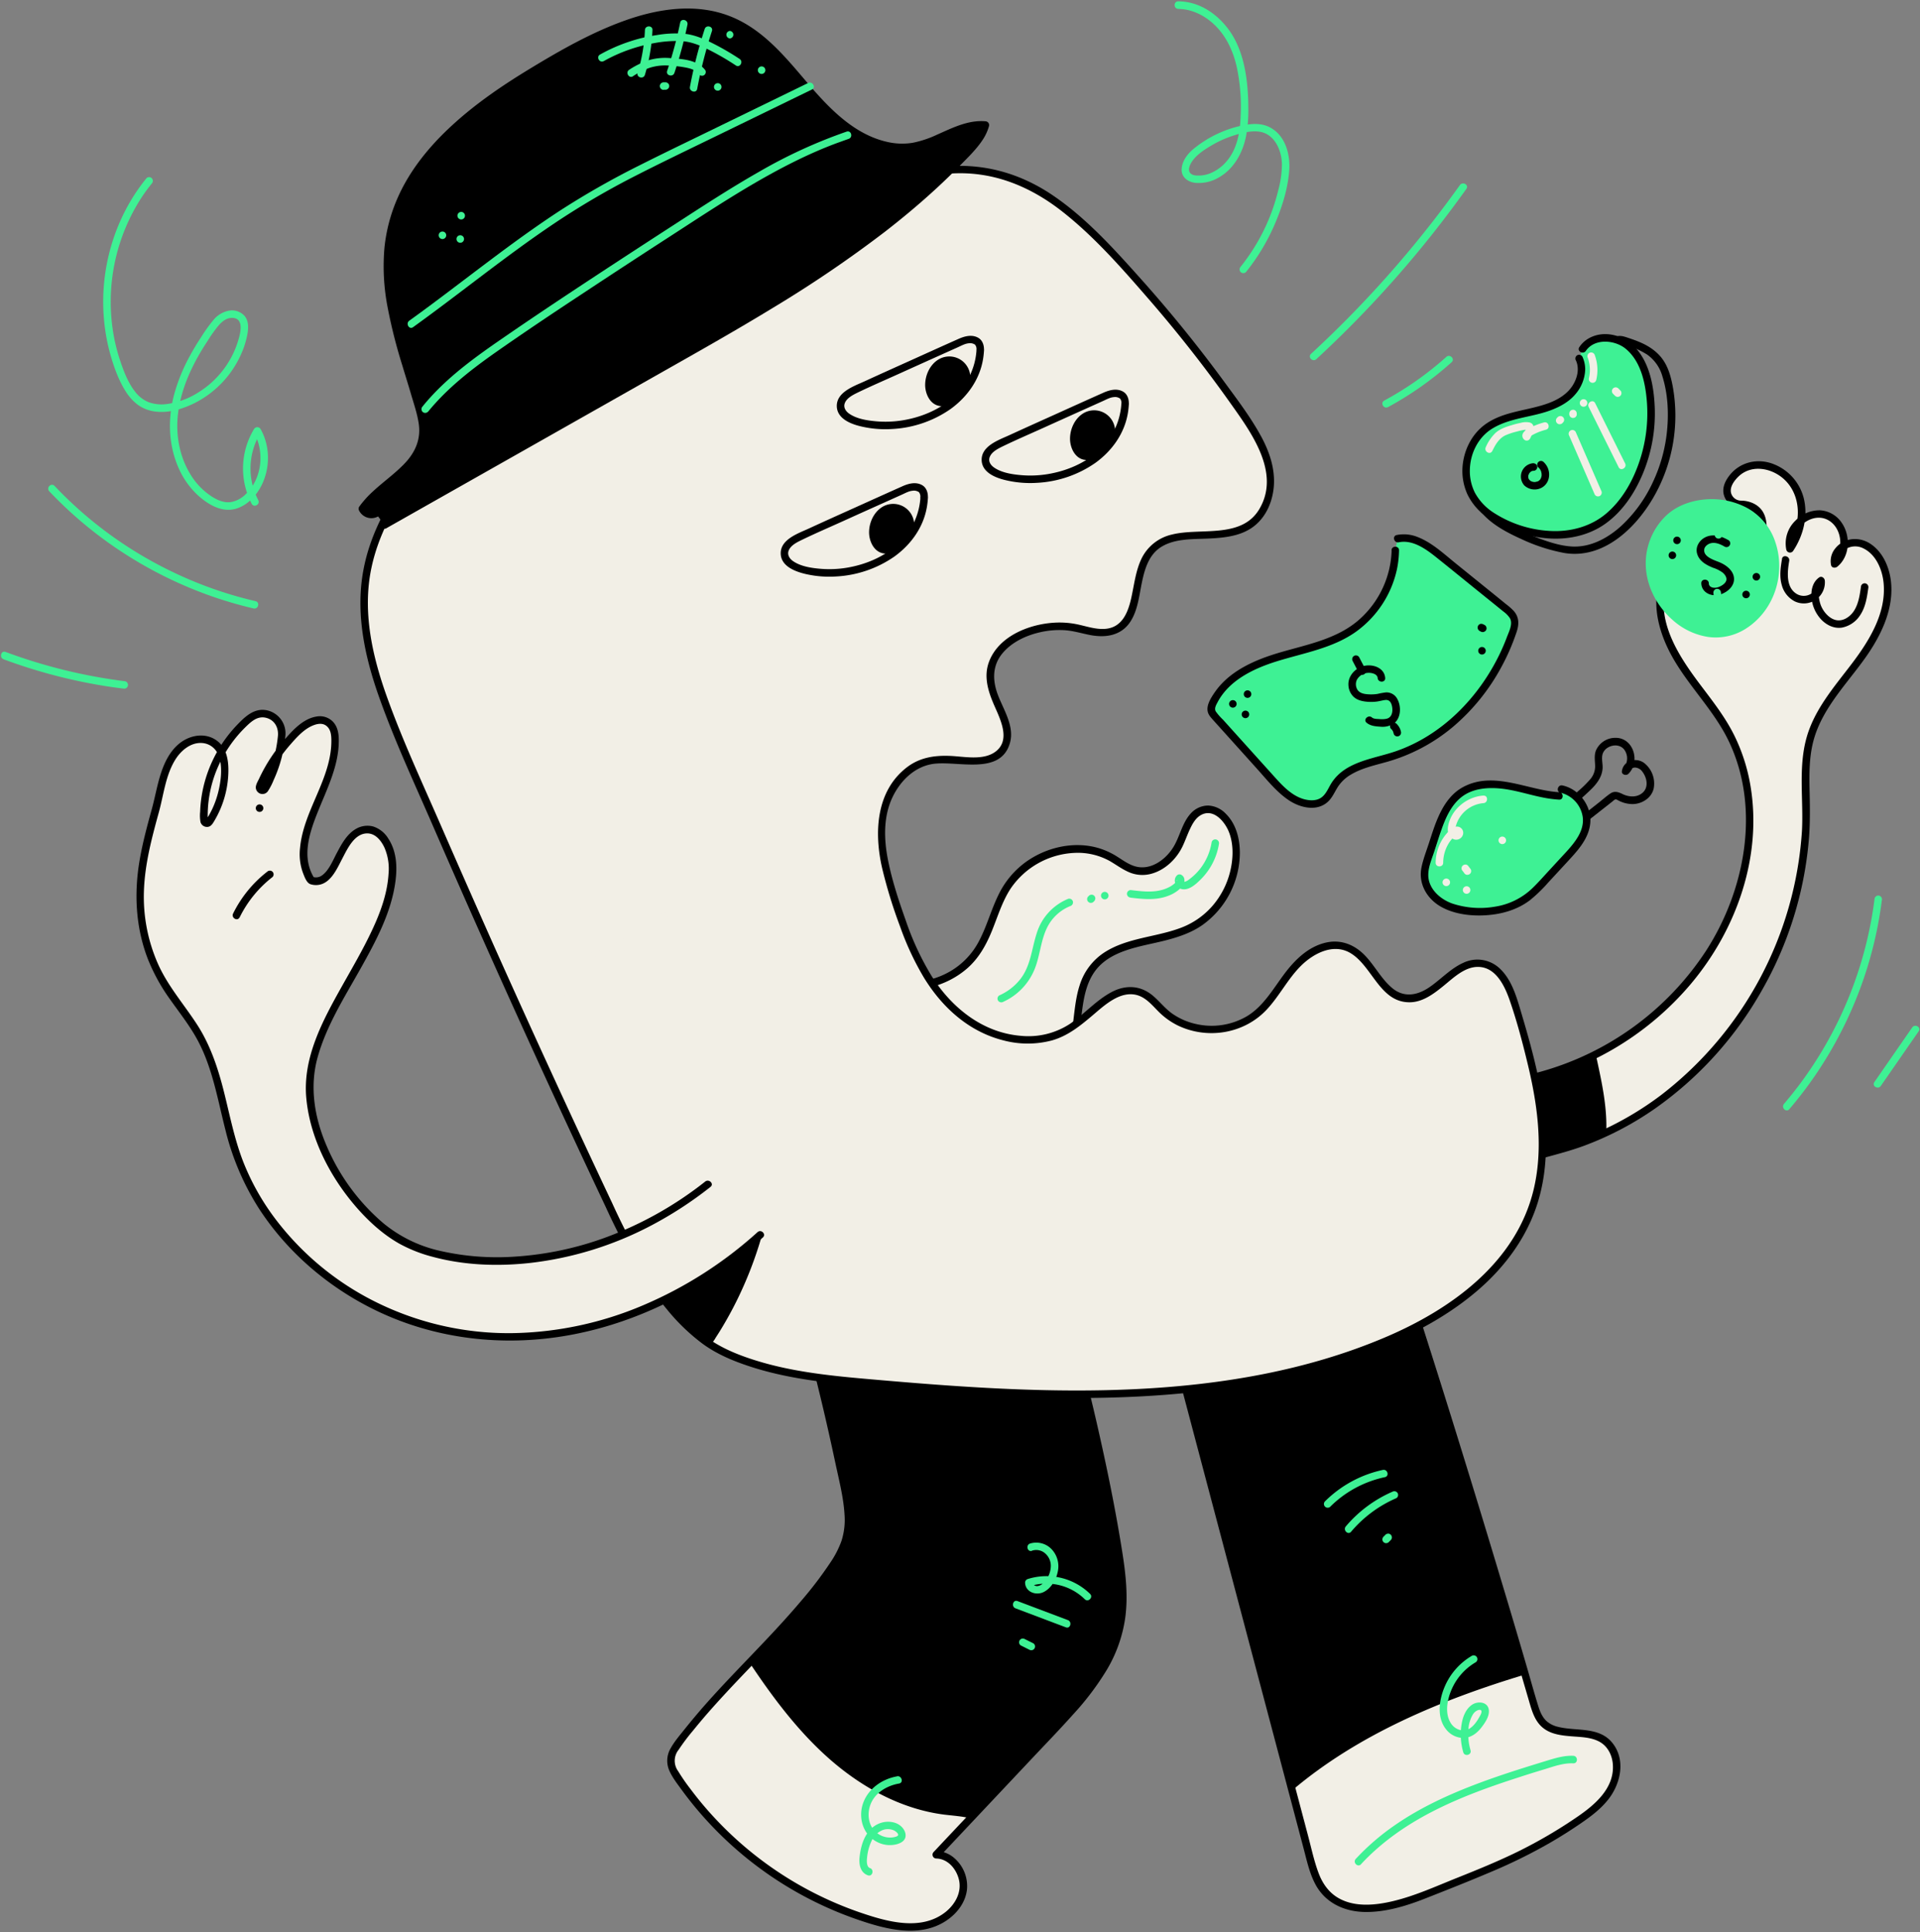 <svg xmlns="http://www.w3.org/2000/svg" width="930" height="936" fill="none"><rect width="100%" height="100%" fill="#808080" stroke="none"/><path fill="#F2EFE6" d="M734.373 523.762a142.318 142.318 0 0 0 95.06-64.68c19.512-31.693 25.176-73.843 6.742-106.173-6.811-11.927-16.474-22.001-23.52-33.771-8.173-13.573-12.74-31.056-3.322-44.952 2.822-4.165 8.379-5.802 12.681-3.185 7.546 4.576 1.196 15.787 7.928 20.923a9.272 9.272 0 0 0 10.947-.118c6.938-5.008 7.566-13.299 9.604-20.776 1.872-6.86 5.086-14.132 2.597-20.805-1.401-3.773-5.88-5.949-9.673-5.88a6.862 6.862 0 0 1-6.252-9.8 16.336 16.336 0 0 1 9.957-8.722c9.329-2.637 19.766 3.459 23.579 12.377 3.812 8.918 1.754 19.6-3.695 27.636-2.421-9.457 8.33-19.424 17.571-16.297 9.242 3.126 11.76 17.581 4.067 23.627-1.264-5.713 5.087-11.025 10.888-10.309 5.802.715 10.32 5.654 12.564 11.064 6.017 14.524-1.078 31.154-10.212 43.953-9.133 12.799-20.678 24.5-25.009 39.651-3.264 11.368-2.068 23.461-1.96 35.28.382 71.393-47.442 142.012-115.64 163.091-12.309 3.803-25.206 6.125-36.682 11.976"/><path fill="#000" d="M722.524 567.96c11.476-5.88 24.373-8.173 36.682-11.975a144.93 144.93 0 0 0 18.835-7.301v-.677c.373-10.682-1.666-21.295-3.92-31.761a180.424 180.424 0 0 0-1.215-5.449 138.762 138.762 0 0 1-38.592 12.975l-11.79 44.188z"/><path fill="#000" d="M734.853 525.516a144.334 144.334 0 0 0 84.437-49.196c21.981-26.293 34.408-61.662 28.538-95.971a87.993 87.993 0 0 0-7.742-23.991c-4.224-8.565-10.075-16.121-15.808-23.706-10.231-13.534-22.06-30.556-17.444-48.53.98-3.684 2.646-8.281 5.704-10.78 2.803-2.254 7.203-2.538 9.8.206 2.097 2.225 2.019 5.655 2.166 8.497.156 3.106.382 6.438 2.205 9.075a10.38 10.38 0 0 0 9.437 4.302c4.126-.373 7.507-2.989 9.898-6.233a29.53 29.53 0 0 0 4.469-10.564c1.058-4.185 2.087-8.34 3.322-12.486 2.313-7.732 4.096-18.541-5.027-22.491a14.387 14.387 0 0 0-5.39-1.117 5.026 5.026 0 0 1-4.156-2.077c-2.361-3.293.285-7.125 2.715-9.506 5.782-5.665 14.622-4.557 20.698 0 6.918 5.184 9.29 14.033 7.663 22.304a32.255 32.255 0 0 1-4.9 11.692l3.332.441c-2.077-8.82 8.977-18.169 17.121-13.201 6.605 4.028 7.448 14.847 1.48 19.718l3.047.803c-.548-2.881 1.421-5.478 3.813-6.86a8.819 8.819 0 0 1 8.604-.058c5.978 3.077 8.928 10.29 9.535 16.66 1.382 14.543-6.987 27.988-15.405 39.082-8.418 11.094-18.081 22.089-21.923 35.858-4.106 14.7-1.391 30.302-2.234 45.325a175.715 175.715 0 0 1-68.189 127.763 154.047 154.047 0 0 1-32.026 18.62c-13.073 5.586-27.038 8.095-40.405 12.74a88.431 88.431 0 0 0-10.575 4.459c-2.097 1.058-.254 4.194 1.843 3.146 13.906-7.017 29.655-9.075 44.168-14.504a153.48 153.48 0 0 0 34.085-17.934 175.057 175.057 0 0 0 51.597-57.046 177.755 177.755 0 0 0 22.932-74.108c.539-7.154.47-14.298.304-21.472-.206-8.506-.353-17.159 1.842-25.48 3.851-14.543 14.514-25.872 23.255-37.651 8.546-11.417 16.268-25.725 14.161-40.602-.98-6.654-4.086-13.426-9.849-17.218-5.399-3.567-12.651-3.019-16.875 2.117a9.67 9.67 0 0 0-2.166 8.173c.284 1.48 2.087 1.587 3.048.803 6.213-5.076 6.517-15.052 2.048-21.364a13.56 13.56 0 0 0-10.427-5.938 16.118 16.118 0 0 0-11.907 4.998 15.246 15.246 0 0 0-4.41 14.17 1.843 1.843 0 0 0 3.332.441c4.9-7.359 7.262-16.718 5.096-25.48a24.073 24.073 0 0 0-15.004-16.66c-7.732-2.851-16.239-.705-21.217 5.959-2.234 2.989-3.626 6.517-2.117 10.153a8.743 8.743 0 0 0 8.085 5.39c4.038.127 7.497 2.156 8.438 6.252 1.117 4.9-.676 9.927-2.078 14.543-1.264 4.155-2.087 8.399-3.283 12.574-1.068 3.753-2.655 7.369-5.664 9.976-3.009 2.607-7.938 3.41-10.78 0-1.96-2.352-1.813-5.811-1.96-8.683-.157-3.087-.461-6.36-2.372-8.918a10.406 10.406 0 0 0-9.986-3.851c-8.359 1.313-12.103 11.348-13.132 18.688-1.195 8.566.804 17.199 4.204 25.049 7.605 17.572 22.717 30.508 30.821 47.824 15.19 32.468 7.507 72.001-11.426 101.185a140.77 140.77 0 0 1-80.066 58.389 138.065 138.065 0 0 1-12.27 2.773c-2.303.412-1.323 3.92.98 3.508l-.01.02z"/><path fill="#000" d="M759.196 392.854c3.783-3.43 7.664-6.772 11.339-10.31 3.038-2.94 5.664-6.448 5.743-10.839 0-2.175-.677-4.596.078-6.703a5.744 5.744 0 0 1 2.626-2.94c2.499-1.431 5.88-1.323 7.742 1.068a7.176 7.176 0 0 1-.607 9.252l3.116 1.283c.147-1.156 1.656-1.764 2.656-1.832a4.645 4.645 0 0 1 3.744 2.166c2.097 2.832 2.94 7.154.254 9.8-2.685 2.646-6.801 2.43-9.976.872-1.96-.98-3.92-1.627-5.88-.275-1.842 1.245-3.538 2.764-5.272 4.146l-12.642 9.986a1.842 1.842 0 0 0 0 2.577 1.86 1.86 0 0 0 2.577 0l13.397-10.525 3.214-2.538c.308-.311.67-.563 1.068-.745.578-.137 1.206.333 1.705.578a14.71 14.71 0 0 0 7.047 1.657c4.39-.196 8.731-2.94 9.849-7.399a12.634 12.634 0 0 0-4.734-12.613c-3.969-2.783-9.986-.98-10.633 4.106-.215 1.656 2.078 2.284 3.107 1.294 5.997-5.831 2.567-17.738-6.449-17.483a10.25 10.25 0 0 0-9.202 6.056c-.98 2.45-.49 5.008-.421 7.556a9.584 9.584 0 0 1-2.323 6.409 53.283 53.283 0 0 1-5.978 5.88l-7.703 6.978c-1.734 1.577.843 4.155 2.578 2.577l-.02-.039zM717.84 248.568c4.9 5.586 11.976 9.359 18.679 12.397a87.022 87.022 0 0 0 21.07 6.909c18.747 3.185 34.369-11.623 43.12-26.607a79.183 79.183 0 0 0 9.535-54.008c-.852-4.586-2.126-9.319-4.9-13.19-2.773-3.871-6.86-6.566-11.319-8.419-2.136-.891-4.321-1.636-6.526-2.352-2.205-.715-4.655-1.029-6.292.882-1.441 1.676-1.245 4.058-.823 6.067.568 2.665 1.235 5.311 1.764 7.987 3.871 19.296 4.4 41.767-8.938 57.82a43.277 43.277 0 0 1-4.743 4.831c-1.774 1.539.813 4.106 2.577 2.577 14.397-12.504 18.405-32.614 16.866-50.832a135.926 135.926 0 0 0-2.391-16.023c-.51-2.499-1.147-4.959-1.646-7.448a4.253 4.253 0 0 1-.059-2.244c.323-.833 1.293-.49 1.96-.294a42.72 42.72 0 0 1 12.015 5.125 19.208 19.208 0 0 1 7.457 10.653c2.607 8.31 3.068 17.463 2.245 26.097a75.59 75.59 0 0 1-6.968 25.255 67.276 67.276 0 0 1-15.445 21.226c-6.331 5.684-14.435 10.094-23.157 9.8-6.331-.225-13.034-2.606-19.012-4.949-6.733-2.636-13.603-5.88-19.208-10.544a31.026 31.026 0 0 1-3.381-3.244c-1.559-1.764-4.136.823-2.578 2.577l.098-.049zM387.051 630.161a1155.192 1155.192 0 0 1 21.854 90.395c1.539 7.673 2.989 15.611 1.303 23.246-1.47 6.713-5.252 12.661-9.251 18.237-21.217 29.587-50.127 52.92-71.961 82.056-2.009 2.685-4.048 5.674-3.999 9.026 0 2.94 1.676 5.605 3.313 8.045a174.44 174.44 0 0 0 93.854 69.022c8.262 2.469 17.003 4.331 25.48 2.695 8.477-1.637 16.66-7.478 18.62-15.857 1.96-8.379-4.184-18.453-12.798-18.502l56.614-60.084c13.514-14.347 27.548-29.625 32.125-48.794 3.4-14.2 1.215-29.096-1.284-43.492a1078.796 1078.796 0 0 0-29.547-125.382"/><path fill="#F2EFE6" d="M457.229 879.071c-21.07-2.714-40.484-13.553-56.321-27.714-14.817-13.25-26.803-29.322-37.838-45.884-11.897 12.427-23.774 24.873-34.074 38.622-2.009 2.685-4.048 5.674-3.999 9.026 0 2.94 1.676 5.605 3.313 8.046a174.438 174.438 0 0 0 93.854 69.021c8.262 2.47 17.003 4.332 25.48 2.695s16.66-7.477 18.62-15.856c1.96-8.379-4.184-18.454-12.798-18.503l16.66-17.64c-4.205-1.019-8.595-1.284-12.897-1.813z"/><path fill="#000" d="m562.589 628.318 71.795 271.176c1.528 5.763 3.155 11.76 6.928 16.347 11.26 13.808 33.163 8.33 49.676 1.636 28.891-11.691 47.472-17.924 73.275-35.407 6.723-4.567 13.455-9.8 16.876-17.17 3.42-7.369 2.42-17.395-4.273-22.011-8.663-5.978-22.54-.852-29.724-8.565-2.371-2.558-3.41-6.037-4.38-9.388a7413.325 7413.325 0 0 0-73.432-237.533M385.297 630.68a1173.124 1173.124 0 0 1 13.396 51.529 1208.96 1208.96 0 0 1 5.88 26.283c1.774 8.369 4.038 16.925 4.508 25.48a33.32 33.32 0 0 1-1.479 12.495 46.088 46.088 0 0 1-5.322 10.388 188.977 188.977 0 0 1-14.474 18.993c-10.281 12.161-21.502 23.52-32.458 35.044-5.419 5.704-10.78 11.476-15.935 17.425a356.04 356.04 0 0 0-7.712 9.28c-2.372 2.989-5.008 5.998-6.86 9.369a11.84 11.84 0 0 0-.716 10.614c1.421 3.371 3.793 6.389 5.929 9.329a174.41 174.41 0 0 0 13.426 16.278 177.004 177.004 0 0 0 70.707 46.334c13.848 4.851 30.998 9.8 44.286.863 5.224-3.509 9.35-8.938 9.938-15.347a17.964 17.964 0 0 0-7.145-15.68 13.655 13.655 0 0 0-7.84-2.636l1.284 3.116 44.649-47.412c6.86-7.291 13.847-14.494 20.511-21.962a134.785 134.785 0 0 0 16.268-21.56 67.888 67.888 0 0 0 8.987-25.862c1.274-10.28.127-20.688-1.48-30.86-3.302-20.953-7.595-41.797-12.328-62.475a1079.144 1079.144 0 0 0-16.053-61.74 945.224 945.224 0 0 0-2.244-7.576c-.666-2.244-4.184-1.293-3.508.98a1087.227 1087.227 0 0 1 16.297 60.76 1075.537 1075.537 0 0 1 12.74 61.613c1.784 10.084 3.548 20.256 3.489 30.537a63.35 63.35 0 0 1-6.262 27.675c-8.046 16.483-21.668 29.557-34.085 42.747l-43.972 46.658-5.527 5.88a1.842 1.842 0 0 0 1.293 3.107c5.694.137 9.8 5.106 11.025 10.349 1.372 6.007-1.803 11.76-6.429 15.503-12.034 9.634-28.919 4.626-41.973.128a173.007 173.007 0 0 1-68.355-43.934 167.252 167.252 0 0 1-13.328-15.739 92.635 92.635 0 0 1-5.949-8.624 8.468 8.468 0 0 1 .245-10.378 99.02 99.02 0 0 1 6.919-9.212 305.537 305.537 0 0 1 7.419-8.82c4.949-5.645 10.064-11.142 15.229-16.581 10.594-11.143 21.403-22.099 31.36-33.81 4.949-5.812 9.722-11.76 14.073-18.072 4.351-6.311 7.908-12.916 8.82-20.58.921-8.094-.98-16.268-2.617-24.166a1151.537 1151.537 0 0 0-5.4-25.128 1142.19 1142.19 0 0 0-15.719-61.583c-.637-2.254-4.155-1.303-3.508.98z"/><path fill="#F2EFE6" d="M776.866 842.889c-8.664-5.978-22.54-.852-29.724-8.565-2.371-2.558-3.41-6.037-4.38-9.388a996.327 996.327 0 0 0-4.028-13.72c-40.494 12.191-80.772 28.91-112.857 56.134 2.829 10.708 5.664 21.423 8.506 32.144 1.529 5.763 3.156 11.76 6.929 16.347 11.26 13.808 33.163 8.33 49.676 1.636 28.891-11.691 47.471-17.924 73.275-35.407 6.723-4.567 13.455-9.8 16.875-17.17 3.421-7.369 2.421-17.395-4.272-22.011z"/><path fill="#000" d="m560.835 628.809 21.795 82.32 21.619 81.673 21.795 82.32 5.4 20.423c1.538 5.802 2.822 11.848 5.645 17.199 4.733 8.987 13.837 13.269 23.716 13.504 9.878.236 19.972-2.773 29.184-6.389 10.711-4.204 21.433-8.448 32.026-12.946a256.985 256.985 0 0 0 28.783-14.181 231.167 231.167 0 0 0 15.259-9.662c4.713-3.234 9.349-6.772 12.916-11.29 6.066-7.673 8.614-19.247 2.019-27.44-6.429-8.016-17.405-5.557-26.205-7.752a12.732 12.732 0 0 1-5.753-2.871c-2.048-1.96-3.097-4.547-3.92-7.174-2.029-6.478-3.802-13.044-5.713-19.551a4472.612 4472.612 0 0 0-11.956-40.356 7636.79 7636.79 0 0 0-24.5-80.194 6280.723 6280.723 0 0 0-25.48-79.899 4669.202 4669.202 0 0 0-6.38-19.541c-.725-2.215-4.244-1.274-3.509.98a7017.86 7017.86 0 0 1 25.284 78.576 7407.376 7407.376 0 0 1 24.295 78.557 7767.305 7767.305 0 0 1 23.52 79.145c1.47 5.037 2.94 10.211 7.487 13.377 3.783 2.656 8.614 3.155 13.093 3.518 4.478.363 9.388.402 13.455 2.607s6.243 6.615 6.527 11.182c.696 11.27-8.516 19.217-16.974 25.039a232.51 232.51 0 0 1-29.233 17.12c-9.506 4.655-19.316 8.644-29.145 12.574-10.124 4.037-20.188 8.663-30.812 11.24-8.741 2.117-19.07 3.234-27.146-1.636-4.468-2.695-7.408-7.017-9.221-11.839-2.215-5.88-3.528-12.162-5.145-18.238l-21.364-80.712-21.286-80.36-21.286-80.36-5.233-19.777c-.607-2.264-4.116-1.303-3.518.98l-.039-.166z"/><path fill="#F2EFE6" d="M431.063 476.154c15.386 4.498 33.32-1.96 42.297-15.249 6.223-9.222 8.163-20.727 13.896-30.252 10.163-16.866 34.065-24.834 51.186-15.092 3.753 2.136 7.203 5.027 11.397 6.095 8.761 2.225 17.64-4.547 21.491-12.74 2.94-6.35 4.9-14.749 11.662-16.493 7.497-1.96 13.72 6.448 15.141 14.053 3.205 16.827-5.88 35.28-21.226 42.904-15.68 7.84-36.946 5.88-47.648 19.669-7.105 9.183-6.537 21.903-8.653 33.32a66.86 66.86 0 0 1-11.692 27.156c-5.204 7.134-14.043 13.72-22.226 10.388"/><path fill="#000" d="M430.583 477.908c13.004 3.734 27.44.176 37.671-8.575 5.586-4.792 9.163-11.045 11.956-17.767 2.94-7.086 5.086-14.632 9.32-21.1a39.545 39.545 0 0 1 30.772-17.277 32.017 32.017 0 0 1 17.218 3.92c3.381 1.96 6.449 4.331 10.104 5.733a16.383 16.383 0 0 0 10.32.372c6.654-1.901 12.171-7.36 15.023-13.553 1.303-2.813 2.313-5.763 3.675-8.546 1.166-2.411 2.636-4.9 5.037-6.252 5.959-3.352 11.339 2.871 13.436 7.84 2.45 5.88 2.274 12.867.872 18.943a40.09 40.09 0 0 1-8.82 17.346 38.001 38.001 0 0 1-15.748 10.692c-11.947 4.381-25.657 4.684-36.545 11.76a29.283 29.283 0 0 0-11.887 15.788c-2.313 7.075-2.597 14.602-3.714 21.903a67.218 67.218 0 0 1-7.497 22.412c-3.558 6.429-8.242 13.025-15.151 16.131a12.015 12.015 0 0 1-9.486.422c-2.186-.843-3.136 2.675-.98 3.518 7.242 2.803 14.7-1.186 19.923-6.174 5.753-5.537 9.8-13.015 12.74-20.394 2.94-7.379 4.067-15.278 5.037-23.236.882-7.183 1.96-14.7 6.155-20.815 7.546-10.917 22.54-12.348 34.3-15.366 6.399-1.627 12.808-3.754 18.247-7.605a43.305 43.305 0 0 0 17.993-35.035c-.049-6.801-1.842-13.916-6.86-18.826a12.507 12.507 0 0 0-8.536-3.92 11.42 11.42 0 0 0-8.261 3.704c-4.391 4.704-5.341 11.378-8.693 16.66-3.469 5.508-9.927 10.467-16.787 9.428-3.822-.568-7.027-2.989-10.212-4.998a35.926 35.926 0 0 0-9.045-4.175c-12.201-3.606-25.98-.294-36.015 7.272a42.305 42.305 0 0 0-12.603 15.562c-3.499 7.174-5.537 14.965-9.251 22.04a36.375 36.375 0 0 1-14.083 14.847 38.21 38.21 0 0 1-19.139 5.155 34.351 34.351 0 0 1-9.516-1.362c-2.264-.647-3.224 2.871-.98 3.518l.01.01z"/><path fill="#F2EFE6" d="M294.745 583.317a6491.292 6491.292 0 0 1-98.814-219.667c-11.328-26.46-22.716-54.665-18.796-83.193 3.597-26.097 19.669-48.862 37.965-67.845 50.852-52.793 119.903-83.369 187.092-112.7 25.176-10.976 52.508-22.197 79.311-16.2 22.854 5.126 41.102 21.943 57.203 38.946a655.136 655.136 0 0 1 62.612 77.067c5.772 8.34 11.486 17.101 13.407 27.068 1.92 9.966-.843 21.481-9.183 27.244-13.975 9.653-36.877 0-48.02 12.74-9.663 11.054-4.145 33.075-17.738 38.621-5.694 2.333-12.103.167-18.11-1.176-18.836-4.214-44.385 6.802-41.886 25.931 1.46 11.172 12.25 22.325 6.488 32.007-6.311 10.594-22.481 4.253-34.672 6.066-12.878 1.911-22.05 14.553-24.079 27.44s1.548 25.902 5.429 38.328c6.213 19.923 13.789 40.356 28.94 54.713 15.15 14.357 39.934 20.58 57.212 8.899 10.976-7.438 21.56-21.854 33.81-16.719 4.381 1.842 7.34 5.88 10.829 9.114 12.034 11.123 32.409 11.652 45.002 1.166 7.467-6.223 11.916-15.278 18.286-22.608 6.37-7.331 16.513-13.152 25.559-9.624 12.064 4.704 15.817 23.353 28.694 24.716 13.72 1.45 22.746-18.856 36.427-16.954 9.28 1.293 13.72 11.838 16.415 20.805 9.682 32.222 19.325 67.228 7.614 98.764-11.818 31.841-42.934 52.47-74.48 65.063-76.832 30.674-162.68 25.921-245.127 18.62-24.167-2.029-48.814-4.479-70.815-14.553-22.001-10.075-41.532-38.838-56.546-72.079"/><path fill="#000" d="M366.697 599.928a183.215 183.215 0 0 1-22.746 48.883c-.196.294-.441.617-.784.637a1.205 1.205 0 0 1-.784-.422l-15.318-14.7c-2.94-2.803-6.085-6.174-5.772-10.211.265-3.362 2.872-6.008 5.39-8.242a166.43 166.43 0 0 1 20.982-15.915"/><path fill="#000" d="M364.942 599.448a181.417 181.417 0 0 1-9.565 25.245 187.29 187.29 0 0 1-6.134 11.936c-1.078 1.96-2.186 3.812-3.332 5.694-.608.98-1.225 1.96-1.862 2.94-.314.49-.628.98-.98 1.48-.157.245-.314.49-.481.735-.352.431-.323.48.059.166h.98c-.509-.107-1.725-1.636-2.234-2.126l-2.617-2.499-5.223-4.998c-1.784-1.705-3.577-3.411-5.351-5.126a24.668 24.668 0 0 1-3.783-4.302 6.856 6.856 0 0 1-1.254-4.9 9.342 9.342 0 0 1 2.724-4.557 94.423 94.423 0 0 1 10.075-8.673c4.057-3.175 8.271-6.135 12.602-8.918 1.96-1.264.138-4.42-1.842-3.146a168.716 168.716 0 0 0-21.491 16.317c-2.784 2.499-5.488 5.488-5.782 9.408-.294 3.92 2.303 7.439 4.9 10.143 3.253 3.332 6.722 6.468 10.084 9.683l5.125 4.861c1.421 1.362 3.381 3.635 5.371 1.695a13.195 13.195 0 0 0 1.705-2.43c.637-.98 1.264-1.96 1.881-2.94a170.836 170.836 0 0 0 3.254-5.479 175.998 175.998 0 0 0 6.125-11.691 186.72 186.72 0 0 0 10.584-27.518c.676-2.254-2.842-3.215-3.508-.98l-.03-.02z"/><path fill="#000" d="M296.313 582.396a6821.276 6821.276 0 0 1-56.076-122 8058.48 8058.48 0 0 1-27.204-61.691c-8.82-20.228-18.189-40.376-25.627-61.152-7.115-19.855-11.927-41.258-7.527-62.289 3.92-18.797 14.23-35.623 26.46-50.196 24.5-29.272 56.154-52.283 88.974-71.383 33.124-19.286 68.208-34.878 103.283-50.196 19.492-8.516 39.67-17.747 61.161-19.364 20.453-1.53 38.759 5.791 54.675 18.267 15.68 12.279 29.066 27.646 42.071 42.62a652.441 652.441 0 0 1 39.484 50.303c9.986 14.093 24.5 33.673 13.975 51.352-8.702 14.563-28.557 8.82-42.336 12.299a21.668 21.668 0 0 0-14.7 11.643c-2.871 6.017-3.558 12.74-4.988 19.149-1.5 6.684-4.244 13.945-12.054 14.837-5.018.569-9.918-1.342-14.779-2.273a42.163 42.163 0 0 0-10.241-.677c-12.367.686-27.204 6.527-31.84 19.042-2.587 6.968-.49 13.926 2.313 20.472 2.94 6.86 8.702 17.493.549 23.197-5.88 4.096-14.808 2.156-21.413 1.852-7.654-.343-14.818.676-21.07 5.419-15.171 11.525-16.043 31.733-12.142 48.834a236.108 236.108 0 0 0 8.771 28.537 137.454 137.454 0 0 0 11.426 24.5c8.82 14.465 21.707 26.225 38.436 30.478a45.797 45.797 0 0 0 23.579.069c7.84-2.205 13.857-7.164 19.943-12.319 5.605-4.763 13.083-11.76 21.148-9.702 4.479 1.176 7.448 4.9 10.594 8.036a34.746 34.746 0 0 0 9.388 6.752c14.289 6.86 31.939 4.009 42.875-7.565 6.223-6.586 10.29-14.945 16.719-21.345 6.066-6.036 15.68-11.074 23.912-6.223 10.653 6.263 14.191 23.756 28.518 23.873 6.449.059 11.839-4.057 16.601-7.918 4.763-3.861 10.3-9.369 16.925-9.222 8.516.176 12.74 9.241 15.161 16.17 3.253 9.398 5.879 19.149 8.222 28.792 5.017 20.228 8.291 41.748 3.508 62.358-8.31 35.819-40.18 58.672-72.314 72.245-37.808 16.023-78.919 22.883-119.678 24.932-41.228 2.067-82.535-.686-123.607-4.234-20.629-1.784-41.542-3.41-61.407-9.633-8.31-2.597-16.444-5.88-23.52-10.996a94.429 94.429 0 0 1-17.414-17.013c-11.917-14.612-20.953-31.526-28.724-48.637-.98-2.127-4.106-.284-3.146 1.842 8.026 17.64 17.444 35.045 29.861 50.068a97.108 97.108 0 0 0 17.267 16.66c6.997 5.126 15.024 8.448 23.226 11.114 19.6 6.379 40.288 8.183 60.692 9.966 21.089 1.843 42.208 3.489 63.357 4.42 41.787 1.833 84.005.911 125.136-7.252a306.291 306.291 0 0 0 59.064-17.777c15.935-6.713 31.262-15.288 44.375-26.656 13.112-11.368 23.667-25.764 28.773-42.493 6.056-19.796 4.282-40.935.049-60.907-2.196-10.378-5.087-20.58-8.115-30.752-2.224-7.497-4.527-15.925-10.437-21.462a15.76 15.76 0 0 0-17.64-2.735c-6.252 2.803-10.927 8.105-16.523 11.898-5.791 3.92-12.279 5.086-17.963.294-5.184-4.361-8.33-10.643-12.946-15.533-5.135-5.439-11.907-8.203-19.374-6.39-8.409 2.029-14.789 8.32-19.816 15.023-5.527 7.36-10.241 15.896-18.395 20.718a33.838 33.838 0 0 1-24.588 3.606 32.038 32.038 0 0 1-11.397-5.018c-3.577-2.528-6.194-6.066-9.545-8.82-6.008-4.949-13.172-5.154-19.914-1.548-7.517 4.028-13.171 10.692-20.198 15.425a36.742 36.742 0 0 1-23.902 5.694c-18.62-1.617-33.585-13.916-43.179-29.282a134.89 134.89 0 0 1-12.201-26.255c-3.42-9.613-6.703-19.472-8.702-29.488-1.999-10.015-2.372-21.001 2.146-30.517 3.665-7.703 10.28-14.455 18.924-16.043 11.76-2.156 33.477 6.047 38.014-10.417 2.225-8.085-3.254-16.092-5.949-23.344-2.636-7.075-2.606-14.239 2.499-20.188 4.606-5.36 11.427-8.477 18.209-9.996a42.056 42.056 0 0 1 11.231-.98c4.478.216 8.673 1.588 13.043 2.411 7.399 1.382 14.828.206 19.208-6.429 3.607-5.478 4.283-12.465 5.567-18.737 1.391-6.782 3.4-13.985 9.741-17.748 6.605-3.92 14.984-3.518 22.373-3.861 7.164-.333 14.828-.98 20.972-5.057 6.439-4.283 9.889-11.574 10.78-19.1 1.049-9.114-1.96-17.983-6.34-25.882-4.998-9.075-11.388-17.473-17.493-25.813a662.407 662.407 0 0 0-40.494-49.98c-12.985-14.504-26.372-29.4-42.542-40.386-16.66-11.339-35.554-16.278-55.585-13.642-20.913 2.764-40.357 11.76-59.506 20.09-18.022 7.84-36.005 15.837-53.743 24.353-34.878 16.739-68.953 35.712-99.147 60.065-15.033 12.132-29.4 25.558-41.375 40.719-11.603 14.621-21.217 31.36-24.657 49.911-3.92 20.923.676 42.081 7.713 61.828 7.438 20.904 16.875 41.16 25.715 61.485a6537.24 6537.24 0 0 0 55.732 124.666 6790.477 6790.477 0 0 0 27.989 60.074c.98 2.117 4.146.275 3.146-1.842zm566.861-311.64c-.715 4.136-1.333 8.477-.147 12.593a12.47 12.47 0 0 0 6.36 8.007 10.202 10.202 0 0 0 14.514-10.055c-.098-1.255-1.519-2.421-2.744-1.568-3.175 2.215-4.047 6.242-3.695 9.917a17.646 17.646 0 0 0 4.459 10.222c2.617 2.871 6.302 4.753 10.232 4.175a13.47 13.47 0 0 0 8.82-5.978c2.626-3.862 3.351-8.664 3.978-13.191a1.88 1.88 0 0 0-1.264-2.235 1.833 1.833 0 0 0-2.244 1.274c-.578 4.087-1.137 8.448-3.41 11.996-1.784 2.773-5.155 5.194-8.605 4.508-3.449-.686-6.38-4.175-7.565-7.468-.98-2.803-1.813-8.036 1.107-10.074l-2.744-1.578a6.858 6.858 0 0 1-2.852 6.262 6.711 6.711 0 0 1-7.144.137c-5.321-3.253-4.469-10.78-3.577-15.974.402-2.293-3.107-3.273-3.508-.98l.029.01z"/><path fill="#F2EFE6" d="M342.882 573.683c-59.545 46.952-125.195 41.542-150.008 26.343-24.814-15.2-46.913-52.558-42.376-81.34 5.136-32.458 40.416-66.64 39.573-99.461-.216-8.3-5.322-18.62-13.524-17.277-12.74 2.019-13.72 28.616-25.902 24.5-13.347-20.58 13.407-45.746 11.447-70.237a8.73 8.73 0 0 0-1.872-4.9c-4.224-5.096-11.27-1.489-15.631 2.568a78.306 78.306 0 0 0-18.826 27.038 1.392 1.392 0 0 0 2.499 1.225 64.458 64.458 0 0 0 8.095-26.156c.715-8.32-8.957-13.504-15.376-8.163-14.396 11.995-23.177 30.87-22.246 49.627a1.392 1.392 0 0 0 2.548.696 46.314 46.314 0 0 0 7.428-25.363c0-5.547-1.352-11.632-7.448-13.955a12.985 12.985 0 0 0-11.701 1.548c-10.094 6.596-11.28 20.923-14.22 31.547-3.783 13.671-7.526 27.567-7.634 41.855a82.115 82.115 0 0 0 8.82 37.593c6.017 11.917 15.621 21.413 21.56 33.418 8.261 16.582 10.133 35.711 15.905 53.165 10.526 31.899 35.81 58.281 65.347 73.5a143.709 143.709 0 0 0 37.357 13.181c54.694 11.084 110.74-9.8 151.381-46.511"/><path fill="#000" d="M341.589 572.4a175.484 175.484 0 0 1-47.481 26.812 156.5 156.5 0 0 1-44.414 9.536 124.243 124.243 0 0 1-36.554-2.774 65.702 65.702 0 0 1-27.44-13.377 100.933 100.933 0 0 1-27.44-37.377c-5.88-13.602-8.438-28.528-4.42-42.992 4.234-15.23 12.887-28.92 20.58-42.601 7.488-13.387 15.2-27.509 17.16-42.953.892-6.978.48-14.406-3.508-20.443a13.358 13.358 0 0 0-7.448-5.88 11.027 11.027 0 0 0-8.115 1.146c-4.4 2.47-7.016 7.301-9.29 11.594-1.96 3.655-3.92 8.732-7.36 11.074a4.843 4.843 0 0 1-4.645.519l1.088.843c-6.38-10.035-2.548-21.717 1.489-31.86 4.44-11.172 10.33-22.54 10.31-34.858 0-3.313-.451-6.606-2.793-9.134a8.816 8.816 0 0 0-8.085-2.528c-6.527 1.058-11.682 6.86-15.758 11.593a79.681 79.681 0 0 0-11.966 18.483c-.608 1.293-1.607 2.852-1.598 4.302a3.266 3.266 0 0 0 2.519 3.058 3.185 3.185 0 0 0 3.312-1.255 29.855 29.855 0 0 0 2.833-5.478 64.678 64.678 0 0 0 5.703-21.874 11.417 11.417 0 0 0-8.516-11.76c-6.39-1.626-11.074 2.94-15.131 7.203a64.673 64.673 0 0 0-11.701 17.15 63.69 63.69 0 0 0-5.606 19.708 55.764 55.764 0 0 0-.363 4.949 17.95 17.95 0 0 0 .177 5.077 3.264 3.264 0 0 0 3.175 2.303c1.774 0 2.656-1.49 3.469-2.852a48.342 48.342 0 0 0 6.762-21.795c.363-5.675-.098-12.535-4.723-16.533-5.508-4.753-13.378-3.636-18.777.637-4.597 3.646-7.272 9.036-9.065 14.514-1.872 5.703-2.852 11.652-4.45 17.444-2.244 8.153-4.459 16.327-5.88 24.676-2.743 16.004-1.96 32.252 3.832 47.52a90.858 90.858 0 0 0 10.927 19.963c4.371 6.184 9.095 12.162 12.8 18.796 7.624 13.652 10.152 29.4 13.974 44.345a126.77 126.77 0 0 0 16.219 38.103c15.004 23.128 37.377 41.307 62.661 52.136 27.499 11.76 57.967 14.582 87.338 9.32 28.194-5.047 54.978-17.297 77.988-34.242a210.083 210.083 0 0 0 16.141-13.161c1.744-1.578-.843-4.145-2.578-2.577a197.533 197.533 0 0 1-55.389 35.417 168.278 168.278 0 0 1-63.808 13.524 144.763 144.763 0 0 1-67.953-16.219 137.832 137.832 0 0 1-47.04-39.945 117.053 117.053 0 0 1-14.975-26.96c-4.223-10.888-6.438-22.383-9.27-33.673-2.833-11.289-6.537-22.608-12.966-32.565-6.429-9.957-14.132-18.62-18.963-29.4a80.359 80.359 0 0 1-6.86-35.574c.45-12.946 3.793-25.539 7.213-37.955 2.4-8.703 3.312-18.464 8.379-26.157 2.617-3.92 6.86-7.428 11.76-7.467 4.9-.039 8.418 3.351 9.467 8.055 1.097 4.9.441 10.437-.716 15.288a44.748 44.748 0 0 1-2.94 8.487 44.297 44.297 0 0 1-1.96 3.714c-.156.265-.93 1.235-.784 1.519.569 1.069.471-1.264.471-1.391a58.726 58.726 0 0 1 8.114-30.223 61.568 61.568 0 0 1 9.8-12.74c2.989-2.94 6.213-6.174 10.78-4.773 3.92 1.205 5.665 4.841 5.312 8.683a62.476 62.476 0 0 1-4.204 17.258 56.774 56.774 0 0 1-1.745 3.92 60.557 60.557 0 0 1-1.078 2.126c-.191.299-.361.61-.509.931-.226.637-.432.245.205.294.637.049.216.667.677-.372.264-.618.539-1.225.833-1.833a57.204 57.204 0 0 1 1.911-3.822 76.618 76.618 0 0 1 9.702-14.082c3.234-3.705 6.948-7.987 11.701-9.712 1.872-.686 4.057-.98 5.782.235 2.215 1.568 2.558 4.243 2.607 6.752.343 18.738-13.515 34.202-15.161 52.567a26.32 26.32 0 0 0 1.431 12.113c.705 1.764 1.695 4.812 3.645 5.439a8.687 8.687 0 0 0 4.312.245c5.753-1.117 8.654-8.075 11.074-12.671 2.421-4.596 5.733-11.986 11.849-12.191 4.174-.138 6.997 3.498 8.594 6.938a25.83 25.83 0 0 1 1.96 12.642c-.568 9.496-3.92 18.679-7.938 27.224-4.4 9.428-9.692 18.415-14.778 27.489-9.242 16.504-18.904 34.359-17.121 53.9 1.784 19.542 11.643 38.495 24.5 53.195 5.88 6.693 12.681 12.897 20.453 17.297a69.802 69.802 0 0 0 16.327 6.448c15.297 4.126 31.565 4.685 47.255 2.94a166.281 166.281 0 0 0 58.261-17.983 185.752 185.752 0 0 0 29.008-18.855c1.843-1.45-.745-4.018-2.577-2.577z"/><path fill="#3EF194" d="M857.892 262.318a26.938 26.938 0 0 0-9.702-12.926c-9.124-6.331-21.56-7.409-31.869-3.411-12.182 4.743-19.169 19.091-17.023 31.978 2.499 15.003 16.778 29.478 32.546 29.057 12.485-.334 22.883-10.565 26.587-22.001a35.338 35.338 0 0 0-.539-22.697z"/><path fill="#3EF194" d="M859.656 261.828a29.248 29.248 0 0 0-13.514-15.818 36.425 36.425 0 0 0-20.639-4.027c-6.654.656-13.063 2.94-18.081 7.438a31.956 31.956 0 0 0-9.359 15.964c-3.165 12.828 2.195 26.166 11.907 34.78a33.42 33.42 0 0 0 17.199 8.369 27.124 27.124 0 0 0 18.806-4.194c12.123-7.918 17.846-22.795 15.22-36.868a36.015 36.015 0 0 0-1.539-5.605c-.804-2.186-4.322-1.235-3.518.98a32.93 32.93 0 0 1-8.467 35.613 24.967 24.967 0 0 1-15.475 6.762 27.175 27.175 0 0 1-16.219-4.9c-9.525-6.399-16.111-17.914-15.131-29.527a29.287 29.287 0 0 1 5.88-15.23 25.025 25.025 0 0 1 13.926-9.045c12.191-3.126 26.881.715 33.477 12.064a29.416 29.416 0 0 1 1.96 4.233c.911 2.156 4.4 1.216 3.567-.989zm-183.76 4.782a48.235 48.235 0 0 1-21.932 39.131c-10.829 6.86-23.873 9.085-36.133 12.897-12.26 3.812-24.862 10.261-30.331 21.884a5.975 5.975 0 0 0-.725 3.998 6.864 6.864 0 0 0 1.656 2.538l27.127 30.116c5.262 5.88 11.466 12.152 19.335 12.318a10.248 10.248 0 0 0 6.125-1.676c2.695-1.96 3.861-5.292 5.723-8.036 5.743-8.486 17.209-10.221 27.019-13.19 28.096-8.526 49.705-33.026 59.035-60.868.746-1.741.997-3.653.725-5.527-.539-2.284-2.479-3.92-4.302-5.4l-31.566-25.48c-5.997-4.841-13.171-9.996-20.707-8.34"/><path fill="#000" d="M674.073 266.61a46.677 46.677 0 0 1-15.601 33.457c-10.78 9.575-25.314 12.142-38.691 16.082-11.858 3.489-24.304 8.82-31.507 19.404-1.734 2.548-4.125 6.233-3.214 9.447.48 1.696 1.793 2.94 2.94 4.253l4.243 4.714 16.66 18.512c4.783 5.312 9.389 11.202 15.386 15.21 5.312 3.557 13.279 5.566 18.62.98 2.441-2.087 3.597-5.184 5.332-7.791a18.8 18.8 0 0 1 6.134-5.645c5.204-3.097 11.241-4.429 17.013-6.037a86.152 86.152 0 0 0 32.497-17.159 100.333 100.333 0 0 0 23.246-28.724 104.05 104.05 0 0 0 7.516-17.287c1.186-3.607 1.206-6.968-1.352-9.967a27.09 27.09 0 0 0-3.714-3.303l-4.9-3.998-19.395-15.68c-5.88-4.724-11.632-10.231-18.747-12.965a17.73 17.73 0 0 0-10.006-.922c-2.303.471-1.323 3.989.98 3.519 6.86-1.392 13.25 3.341 18.287 7.359 6.194 4.949 12.348 9.967 18.512 14.955l9.516 7.674c1.49 1.205 2.94 2.401 4.469 3.616a12.622 12.622 0 0 1 3.038 3.126c1.607 2.724-.441 6.556-1.431 9.222a97.106 97.106 0 0 1-3.538 8.251c-10.241 21.188-28.028 39.465-50.597 47.138-10.663 3.626-24.03 4.822-30.733 15.122-1.519 2.342-2.558 5.331-4.851 7.066-2.568 1.96-6.223 1.666-9.124.754-5.948-1.881-10.427-6.977-14.465-11.466l-16.356-18.149-7.84-8.713a27.345 27.345 0 0 1-3.518-4.027c-.843-1.451.206-3.176.902-4.489 5.664-10.682 17.522-16.297 28.567-19.747 12.994-4.057 27.077-6.291 38.416-14.337a50.374 50.374 0 0 0 19.913-30.449c.6-2.966.928-5.98.98-9.006.049-2.342-3.596-2.342-3.645 0h.058z"/><path fill="#3EF194" d="M755.08 385.602c-8.105-.471-15.876-3.264-23.853-4.734-7.977-1.47-16.817-1.45-23.52 3.146-7.066 4.9-10.143 13.603-12.799 21.766l-3.244 10.016a25.614 25.614 0 0 0-1.725 8.428c.108 5.105 3.342 9.8 7.586 12.632 4.243 2.832 9.378 4.047 14.464 4.537 9.644.931 19.875-.735 27.666-6.497a60.72 60.72 0 0 0 8.124-7.762l10.956-11.877c4.342-4.695 8.889-9.8 9.644-16.18a15.856 15.856 0 0 0-12.084-16.817"/><path fill="#000" d="M755.08 383.779c-15.317-.98-31.683-10.574-46.589-2.382-6.292 3.46-10.006 9.8-12.613 16.239-1.401 3.469-2.518 7.056-3.675 10.613-1.313 4.048-2.94 8.144-3.743 12.329-1.372 7.575 2.597 14.543 9.045 18.414 6.595 3.92 15.053 4.9 22.599 4.371 7.546-.529 14.984-2.685 21.011-7.301a71.652 71.652 0 0 0 8.82-8.546l9.134-9.888c5.007-5.429 10.593-11.319 11.23-19.061.53-6.507-3.312-13.083-8.908-16.297a16.249 16.249 0 0 0-4.567-1.764c-2.283-.51-3.263 2.998-.98 3.508a14.198 14.198 0 0 1 10.78 11.76c.902 6.654-3.851 12.387-8.016 16.974-2.724 2.94-5.488 5.948-8.232 8.918-2.744 2.969-5.223 5.801-8.016 8.516a33.47 33.47 0 0 1-18.248 9.055 42.648 42.648 0 0 1-20.737-1.548c-5.88-2.117-11.632-7.213-11.554-13.965.049-3.871 1.744-7.723 2.94-11.359 1.137-3.479 2.215-6.977 3.44-10.427 2.048-5.811 4.723-11.877 9.692-15.788 5.351-4.204 12.495-4.792 19.032-4.135 7.565.764 14.807 3.42 22.295 4.674a58.9 58.9 0 0 0 5.938.696c2.343.147 2.333-3.489 0-3.645l-.078.039z"/><path fill="#3EF194" d="M764.88 173.697c2.94 6.311-.264 14.161-5.664 18.62-5.4 4.459-12.436 6.183-19.247 7.712s-13.858 3.038-19.542 7.086c-10.642 7.575-13.582 24.039-6.213 34.829 4.214 6.174 10.957 10.182 17.915 12.936 13.161 5.213 28.714 6.37 41.091-.51 8.399-4.684 14.592-12.642 18.865-21.266a74.247 74.247 0 0 0 6.566-45.217c-1.362-7.84-4.351-16.023-10.78-20.815-6.429-4.792-16.915-4.626-21.364 2.038"/><path fill="#000" d="M763.342 174.618c1.842 4.067.607 8.761-1.725 12.338-2.715 4.155-7.174 6.762-11.76 8.428-9.976 3.655-21.423 3.763-30.321 10.114-6.86 4.9-10.78 13.092-11.172 21.471a27.522 27.522 0 0 0 2.411 12.495 28.682 28.682 0 0 0 9.025 10.731 51.261 51.261 0 0 0 13.368 6.978 61.879 61.879 0 0 0 15.552 3.548c10.143.98 20.678-1.088 29.028-7.115 8.349-6.027 14.18-14.926 18.091-24.363a75.891 75.891 0 0 0 5.654-32.418c-.46-9.8-2.42-20.659-9.153-28.195-5.576-6.252-15.415-9.026-22.981-4.606a13.637 13.637 0 0 0-4.371 4.126c-1.333 1.96 1.823 3.763 3.146 1.842 4.292-6.242 14.112-5.36 19.375-.98 7.232 6.017 9.437 16.288 10.172 25.225a73.236 73.236 0 0 1-4.038 30.616c-3.224 9.006-8.281 17.718-15.68 23.97-7.399 6.253-17.14 8.879-26.832 8.409a55.547 55.547 0 0 1-27.587-8.82 26.789 26.789 0 0 1-9.094-9.634 23.183 23.183 0 0 1-2.49-11.162c.147-7.634 3.764-15.317 10.251-19.6 8.536-5.566 19.218-5.723 28.587-9.153 4.567-1.676 9.084-4.077 12.25-7.84a19.35 19.35 0 0 0 4.782-11.966 14.577 14.577 0 0 0-1.372-6.301 1.842 1.842 0 0 0-2.499-.647 1.872 1.872 0 0 0-.656 2.489l.039.02z"/><path fill="#000" d="M742.85 224.392a6.47 6.47 0 0 0-4.508 10.78 7.32 7.32 0 0 0 6.762 1.734 6.858 6.858 0 0 0 5.018-5.037 8.222 8.222 0 0 0-2.352-7.957 1.825 1.825 0 1 0-2.578 2.577c.172.148.333.308.481.48.049.049.156.235.225.255l-.147-.186c0 .059.088.117.127.186.128.185.242.378.343.578.059.098.098.206.157.304s.059.137-.059-.118l.089.216c.058.176.117.353.166.539.02.227.066.45.137.666v-.254c.006.075.006.15 0 .225v.333c.015.265.015.53 0 .794 0 .402.089-.441 0 0 0 .088 0 .176-.049.274-.049.098-.098.392-.166.588-.069.196-.118.245-.108.314l.098-.225c-.027.068-.06.133-.098.196-.118.235-.255.45-.392.676-.137.225.274-.304 0 0l-.225.235c-.135.11-.262.228-.383.353l.206-.157-.166.118-.255.166-.275.147c-.441.226.275-.088 0 0-.274.088-.803.196-1.195.314 0 0 .48-.049.176 0h-.304a5.846 5.846 0 0 1-.725 0c-.186 0-.392-.137.079 0-.098 0-.206 0-.304-.049l-.598-.157c-.088 0-.196-.088-.284-.108.343.059.304.137.157.069a6.195 6.195 0 0 1-.618-.343l-.245-.177c.402.226.186.147.059 0a5.522 5.522 0 0 1-.421-.431c-.255-.274.225.363 0 0-.059-.088-.118-.166-.167-.255l-.098-.186c-.225-.441.069.275 0 0-.069-.274-.108-.382-.157-.578-.078-.363 0 .461 0 .088v-.901.088c0-.177 0-.196.069-.294.068-.098 0-.196.078-.294.079-.098.275-.51 0 0 .118-.206.206-.431.324-.637.117-.206.107-.167.166-.255.284-.402-.186.206 0 0s.275-.294.422-.431c.147-.137.166-.128.225-.196-.245.176-.284.215-.137.098l.166-.108.245-.147.177-.088c.176-.079.117-.059-.167.068.216-.049.441-.147.657-.196.215-.049-.461 0-.088 0h.411a1.842 1.842 0 0 0 1.823-1.822 1.863 1.863 0 0 0-1.823-1.823l.049-.049zm-556.562 29.909 136.789-77.42c52.028-29.468 104.918-59.603 145.755-103.272 3.567-3.812 7.144-7.938 8.438-12.995-11.76-1.127-22.06 7.752-33.644 10.143-18.012 3.724-35.358-8.663-47.706-22.285-12.348-13.622-23.167-29.753-39.827-37.544-27.891-13.053-60.29 1.882-87.014 17.18-34.908 19.982-72.413 45.52-80.047 85.015-5.429 28.037 5.812 56.203 13.72 83.662 1.441 5.008 2.774 10.222 1.96 15.376-2.264 15.141-20.325 21.835-29.155 34.3a4.785 4.785 0 0 0 6.449 2.264"/><path fill="#000" d="m187.2 255.87 65.258-36.946 65.248-36.956c19.189-10.859 38.416-21.678 57.232-33.173a590.166 590.166 0 0 0 53.714-36.535c8.595-6.664 16.944-13.651 24.941-21.02a327.177 327.177 0 0 0 11.633-11.28c3.694-3.764 7.614-7.537 10.554-11.917a23.506 23.506 0 0 0 3.274-6.988 1.854 1.854 0 0 0-1.764-2.303c-8.35-.705-15.965 3.205-23.383 6.478a51.046 51.046 0 0 1-11.701 3.92 31.764 31.764 0 0 1-12.201-.343c-16.66-3.645-28.94-16.944-39.534-29.4-10.593-12.456-21.334-25.48-36.926-31.566-16.356-6.399-34.467-3.714-50.588 2.02-16.366 5.81-31.624 14.523-46.422 23.52-13.269 8.055-26.205 16.875-37.662 27.44-10.995 10.093-20.697 21.98-26.597 35.799a79.652 79.652 0 0 0-6.037 23.216 103.902 103.902 0 0 0 1.421 28.557 253.255 253.255 0 0 0 7.096 28.263c1.43 4.773 2.94 9.526 4.331 14.289 1.392 4.762 2.999 9.378 3.724 14.21 1.157 7.604-1.666 13.994-6.86 19.423-4.733 4.959-10.398 8.908-15.405 13.573a48.437 48.437 0 0 0-6.606 7.389 1.835 1.835 0 0 0 0 1.833 6.656 6.656 0 0 0 8.948 2.94c2.107-.98.264-4.165-1.833-3.146a3.017 3.017 0 0 1-3.969-1.607v1.833c7.703-10.78 21.717-16.298 27.44-28.616a23.302 23.302 0 0 0 2.186-10.947c-.236-4.9-1.696-9.624-3.058-14.288-2.754-9.369-5.762-18.62-8.33-28.068-4.9-18.11-8.32-37.24-3.714-55.781 3.577-14.396 11.495-27.195 21.462-38.044 10.427-11.329 22.785-20.707 35.623-29.086A331.94 331.94 0 0 1 292.04 18.18c15.592-7.095 33.399-12.74 50.676-9.613a52.844 52.844 0 0 1 22.491 9.996c6.448 4.85 11.946 10.897 17.209 16.983 10.839 12.564 21.315 26.068 36.711 33.32 7.369 3.47 15.435 5.184 23.52 3.92 8.085-1.264 15.346-5.88 23.098-8.604a27.577 27.577 0 0 1 11.496-1.735l-1.755-2.313c-1.372 5.086-5.076 9.104-8.663 12.926a306.812 306.812 0 0 1-11.24 11.339c-7.723 7.399-15.818 14.426-24.177 21.109a541.802 541.802 0 0 1-53.155 36.995c-18.336 11.368-37.093 22.021-55.86 32.654l-64.435 36.485-64.729 36.652-7.84 4.449c-2.039 1.157-.206 4.312 1.832 3.146l-.019-.019z"/><path fill="#F2EFE6" d="M447.625 241.022c.157-3.194-1.313-5.272-5.508-5.096a11.987 11.987 0 0 0-4.331 1.314c-16.66 7.467-33.232 14.925-49.794 22.54-3.812 1.734-8.271 4.449-8.036 8.633.235 4.185 4.743 6.292 8.653 7.409 23.883 6.782 57.585-6.546 59.016-34.8z"/><path fill="#000" d="M449.448 241.023c.088-2.421-.726-4.9-2.94-6.076-3.058-1.627-6.478-.677-9.428.637-7.566 3.371-15.102 6.791-22.658 10.192-7.555 3.4-15.258 6.86-22.883 10.378-5.037 2.303-13.553 5.174-13.377 12.064.157 6.115 7.007 8.682 12.005 9.849a51.095 51.095 0 0 0 14.798 1.205 54.456 54.456 0 0 0 28.293-9.682c8.134-5.88 14.2-14.387 15.778-24.412.216-1.372.363-2.764.441-4.155.127-2.343-3.518-2.343-3.646 0a33.163 33.163 0 0 1-11.583 23.137c-6.684 5.88-15.269 9.399-23.981 10.859a51.554 51.554 0 0 1-13.112.509c-4.342-.382-9.428-1.166-13.064-3.724-1.705-1.195-2.94-3.155-2.009-5.233.98-2.342 3.754-3.763 5.88-4.812 6.586-3.204 13.338-6.105 20.012-9.123a6054.05 6054.05 0 0 1 23.128-10.418l5.782-2.607c1.637-.735 3.371-1.734 5.194-1.871a4.168 4.168 0 0 1 3.018.676 3.37 3.37 0 0 1 .667 2.607c-.039 2.342 3.557 2.342 3.685 0z"/><path fill="#000" d="M439.981 258.28a8.35 8.35 0 0 0-11.241-11.427 10.342 10.342 0 0 0-3.597 3.323 13.626 13.626 0 0 0-2.352 8.82 9.35 9.35 0 0 0 1.843 5.056 5.8 5.8 0 0 0 4.733 2.264 8.236 8.236 0 0 0 4.596-2.283 28.246 28.246 0 0 0 5.88-6.997"/><path fill="#000" d="M441.549 259.172a10.163 10.163 0 0 0-14.102-13.632c-4.126 2.48-6.439 7.497-6.488 12.201-.049 4.704 2.685 10.437 8.134 10.437 2.832 0 5.194-1.862 7.164-3.704a30.477 30.477 0 0 0 5.194-6.488c1.215-2.009-1.96-3.851-3.146-1.832a26.392 26.392 0 0 1-3.244 4.351 15.86 15.86 0 0 1-4.282 3.587c-3.46 1.725-5.88-2.048-6.135-5.067a11.584 11.584 0 0 1 3.42-9.408 6.744 6.744 0 0 1 8.095-.843 6.635 6.635 0 0 1 2.244 8.585c-1.088 2.078 2.058 3.92 3.146 1.843v-.03z"/><path fill="#F2EFE6" d="M544.948 195.707c.157-3.185-1.313-5.262-5.507-5.096a12.039 12.039 0 0 0-4.332 1.323c-16.611 7.468-33.232 14.926-49.794 22.54-3.812 1.735-8.271 4.44-8.036 8.634.236 4.048 4.744 6.292 8.654 7.409 23.882 6.782 57.585-6.537 59.015-34.81z"/><path fill="#000" d="M546.771 195.707c.088-2.411-.725-4.9-2.94-6.076-3.057-1.617-6.478-.666-9.427.647-7.566 3.361-15.102 6.781-22.658 10.192-7.556 3.41-15.259 6.86-22.883 10.368-5.037 2.303-13.553 5.175-13.377 12.074.157 6.115 7.007 8.683 12.005 9.8a51.446 51.446 0 0 0 14.798 1.195 54.344 54.344 0 0 0 28.293-9.672c8.134-5.88 14.2-14.387 15.778-24.412a42.63 42.63 0 0 0 .441-4.165c.127-2.342-3.518-2.332-3.646 0a33.176 33.176 0 0 1-11.554 23.148c-6.684 5.88-15.269 9.388-23.981 10.858a52.014 52.014 0 0 1-13.112.51c-4.342-.383-9.428-1.167-13.064-3.724-1.705-1.196-2.94-3.156-1.96-5.243.98-2.333 3.754-3.754 5.88-4.812 6.586-3.195 13.338-6.096 20.012-9.114a7161.642 7161.642 0 0 1 23.128-10.427l5.782-2.597c1.637-.735 3.371-1.735 5.194-1.872a4.168 4.168 0 0 1 3.018.676c.575.735.817 1.676.667 2.597-.118 2.401 3.518 2.391 3.606.049z"/><path fill="#000" d="M537.304 212.945a8.35 8.35 0 0 0-11.211-11.397c-1.449.8-2.683 1.94-3.596 3.322a13.607 13.607 0 0 0-2.352 8.82 9.283 9.283 0 0 0 1.842 5.047 5.784 5.784 0 0 0 4.753 2.303 8.309 8.309 0 0 0 4.596-2.284 27.972 27.972 0 0 0 5.88-6.997"/><path fill="#000" d="M538.873 213.857a10.164 10.164 0 0 0-14.093-13.652c-4.126 2.48-6.438 7.497-6.487 12.201-.049 4.704 2.675 10.437 8.134 10.437 2.832 0 5.194-1.862 7.163-3.704a30.415 30.415 0 0 0 5.194-6.488c1.216-2.018-1.96-3.851-3.145-1.842a26.122 26.122 0 0 1-3.244 4.361 15.81 15.81 0 0 1-4.283 3.577c-3.459 1.725-5.88-2.038-6.135-5.057a11.614 11.614 0 0 1 3.421-9.418 6.732 6.732 0 0 1 8.094-.833 6.634 6.634 0 0 1 2.245 8.585c-1.088 2.068 2.058 3.92 3.145 1.833h-.009z"/><path fill="#F2EFE6" d="M474.8 169.629c.157-3.185-1.313-5.262-5.508-5.096a12.04 12.04 0 0 0-4.331 1.323c-16.611 7.468-33.232 14.926-49.794 22.54-3.812 1.735-8.271 4.44-8.036 8.624.235 4.185 4.743 6.302 8.653 7.419 23.873 6.801 57.575-6.556 59.016-34.81z"/><path fill="#000" d="M476.613 169.629c.088-2.41-.725-4.9-2.94-6.076-3.058-1.617-6.478-.666-9.428.647-7.565 3.362-15.101 6.782-22.657 10.192-7.556 3.411-15.259 6.86-22.883 10.369-5.037 2.303-13.554 5.174-13.377 12.073.157 6.106 7.007 8.683 12.005 9.8a51.443 51.443 0 0 0 14.798 1.196 54.35 54.35 0 0 0 28.292-9.673c8.134-5.88 14.201-14.386 15.778-24.412.216-1.381.363-2.763.441-4.165.128-2.342-3.518-2.332-3.645 0a33.174 33.174 0 0 1-11.554 23.148c-6.684 5.88-15.269 9.388-23.981 10.858a52.018 52.018 0 0 1-13.112.51c-4.342-.382-9.428-1.166-13.064-3.724-1.705-1.196-2.94-3.156-2.009-5.243.98-2.332 3.754-3.753 5.88-4.812 6.586-3.195 13.338-6.095 20.012-9.114a7386.42 7386.42 0 0 1 23.128-10.427l5.782-2.597c1.636-.735 3.371-1.735 5.194-1.872a4.178 4.178 0 0 1 3.018.676c.575.735.817 1.677.667 2.597-.069 2.401 3.567 2.392 3.655.049z"/><path fill="#000" d="M467.146 186.858a8.34 8.34 0 0 0-11.211-11.388 10.258 10.258 0 0 0-3.597 3.322 13.62 13.62 0 0 0-2.352 8.82 9.29 9.29 0 0 0 1.843 5.047 5.78 5.78 0 0 0 4.733 2.274 8.304 8.304 0 0 0 4.596-2.283 28.233 28.233 0 0 0 5.88-6.998"/><path fill="#000" d="M468.714 187.779a10.162 10.162 0 0 0-14.102-13.651c-4.126 2.479-6.438 7.497-6.487 12.201-.049 4.704 2.685 10.427 8.134 10.437 2.832 0 5.194-1.862 7.163-3.705a30.434 30.434 0 0 0 5.194-6.487c1.216-2.019-1.96-3.852-3.145-1.843a26.47 26.47 0 0 1-3.244 4.361 15.81 15.81 0 0 1-4.283 3.577c-3.459 1.725-5.88-2.038-6.135-5.057a11.612 11.612 0 0 1 3.421-9.417 6.72 6.72 0 0 1 8.094-.833 6.633 6.633 0 0 1 2.245 8.584c-1.088 2.068 2.058 3.92 3.145 1.833z"/><path fill="#F2EFE6" d="M342.235 303.84a1.823 1.823 0 1 0 0-3.645 1.823 1.823 0 0 0 0 3.645zm14.965-7.232a1.823 1.823 0 1 0 0-3.646 1.823 1.823 0 0 0 0 3.646zm-3.215 14.916a1.823 1.823 0 1 0 0-3.647 1.823 1.823 0 0 0 0 3.647zm23.05-3.166a1.823 1.823 0 1 0 0-3.646 1.823 1.823 0 0 0 0 3.646zm92.65-208.201a56.44 56.44 0 0 1 35.064 14.808 51.788 51.788 0 0 1 6.409 7.017c.755.98 2.078 2.714 1.519 4.096-.323.784-1.166 1.304-1.352.255-.422-2.372 2.567-3.92 4.459-4.116a7.576 7.576 0 0 1 7.007 3.214 12.028 12.028 0 0 1 2.097 9.203c-.568 2.793-2.136 5.517-5.106 6.134l2.313 1.755c0-2.686.245-6.018 2.44-7.909a4.284 4.284 0 0 1 3.156-1.147 3.922 3.922 0 0 1 2.607 1.96 85.306 85.306 0 0 1 9.261 17.827c.842 2.156 4.37 1.215 3.518-.98a100.704 100.704 0 0 0-5.292-11.496 85.205 85.205 0 0 0-3.195-5.449 15.002 15.002 0 0 0-3.499-4.331c-2.94-2.097-6.801-1.196-9.261 1.137-2.793 2.636-3.312 6.732-3.381 10.368a1.843 1.843 0 0 0 2.303 1.764c3.675-.764 6.145-3.832 7.272-7.262a15.68 15.68 0 0 0-.813-11.211 12.007 12.007 0 0 0-8.703-7.125 9.877 9.877 0 0 0-9.672 3.656c-1.96 2.822-1.402 8.3 2.94 8.251a4.996 4.996 0 0 0 4.419-3.596c.677-2.156-.235-4.44-1.44-6.213-4.577-6.743-11.28-12.339-18.297-16.366a60.022 60.022 0 0 0-26.783-7.909c-2.342-.118-2.333 3.528 0 3.646l.01.019zm89.513 73.961h1.352c.245.006.487-.048.706-.157.222-.075.421-.207.578-.382.173-.162.304-.364.382-.588.111-.215.165-.454.157-.696l-.069-.49a1.868 1.868 0 0 0-.47-.804l-.363-.284a1.802 1.802 0 0 0-.921-.245h-1.352a1.872 1.872 0 0 0-1.823 1.823l.059.48c.084.305.246.582.47.804l.373.284c.28.163.597.251.921.255zm14.455 8.134a1.823 1.823 0 1 0 0-3.646 1.823 1.823 0 0 0 0 3.646zm-10.389 9.486h.451c.242.013.483-.042.696-.157.225-.07.428-.198.588-.372.173-.162.305-.364.382-.588a1.43 1.43 0 0 0 .157-.706l-.069-.48a1.79 1.79 0 0 0-.47-.803l-.363-.285a1.956 1.956 0 0 0-.921-.254h-.451a1.536 1.536 0 0 0-.705.156 1.458 1.458 0 0 0-.588.383 1.338 1.338 0 0 0-.373.588 1.323 1.323 0 0 0-.156.695l.058.49c.087.304.249.58.471.804l.372.284c.279.164.598.249.921.245zm19.434 7.683a1.823 1.823 0 0 0 0-3.635 1.823 1.823 0 0 0 0 3.635zM192.962 266.12a117.852 117.852 0 0 0 1.96 57.546 115.316 115.316 0 0 0 4.9 13.602c1.568 3.636 3.92 7.605 8.183 8.33 3.508.598 8.065-1.441 7.624-5.606-.353-3.322-4.978-7.114-7.742-3.694-2.558 3.185-3.655 7.84-3.547 11.828a19.017 19.017 0 0 0 4.243 11.555c4.675 5.762 14.573 9.8 21.364 5.38 2.881-1.862 5.488-5.459 3.685-8.948-1.803-3.488-6.703-3.831-9.702-1.636-3.509 2.558-4.342 7.33-4.557 11.397a32.34 32.34 0 0 0 8.82 23.648c3.273 3.4 7.183 6.017 9.702 10.084 2.685 4.322 4.802 9.045 7.115 13.563l7.271 14.22 3.636 7.115c1.068 2.087 4.214.245 3.146-1.843l-12.456-24.343a116.483 116.483 0 0 0-6.027-11.28c-2.254-3.4-5.341-5.88-8.291-8.614a28.751 28.751 0 0 1-9.241-19.081c-.216-3.292-.147-7.252 1.529-10.192a4.517 4.517 0 0 1 3.175-2.42 2.382 2.382 0 0 1 2.754 1.293c.813 2.392-3.009 4.499-4.783 4.959-2.94.774-6.566-.166-9.222-1.538a15.594 15.594 0 0 1-8.261-16.925 16.19 16.19 0 0 1 1.764-4.802c.186-.323.392-.637.588-.98.461-.774 0-.098.059-.088.364.121.684.346.921.647a1.483 1.483 0 0 1-.176 2.205 3.834 3.834 0 0 1-3.479.313c-3.176-1.127-4.557-5.351-5.704-8.173a113.865 113.865 0 0 1-6.86-60.544c.323-2.019.715-4.028 1.147-6.027.499-2.284-3.009-3.264-3.509-.98l-.029.029zm70.158 187.67a82.637 82.637 0 0 1 12.946-13.857 1.823 1.823 0 0 0-2.578-2.577 86.75 86.75 0 0 0-13.514 14.592 1.833 1.833 0 0 0 .657 2.499 1.862 1.862 0 0 0 2.489-.657zm2.773 16.641 18.366-19.267c1.617-1.695-.98-4.273-2.578-2.577l-18.365 19.266c-1.617 1.696.98 4.283 2.577 2.578zm7.096 12.191 21.638-21.08c1.676-1.636-.902-4.214-2.577-2.577l-21.639 21.08c-1.676 1.636.902 4.214 2.578 2.577z"/><path fill="#F2EFE6" d="M263.679 446.313a141.471 141.471 0 0 1 25.058 23.098c1.529 1.794 4.097-.793 2.578-2.577a145.672 145.672 0 0 0-25.794-23.677c-1.911-1.362-3.734 1.794-1.842 3.156zm9.702-13.406 28.939 26.989c1.715 1.597 4.293-.98 2.578-2.578l-28.94-26.989c-1.715-1.597-4.292.98-2.577 2.578zm24.362-11.026 6.096 2.049a1.823 1.823 0 0 0 2.244-1.274 1.862 1.862 0 0 0-1.274-2.235l-6.096-2.048a1.833 1.833 0 0 0-2.244 1.274c-.24.965.321 1.95 1.274 2.234zm23.814 23.658a1.823 1.823 0 1 0 0-3.646 1.823 1.823 0 0 0 0 3.646z"/><path fill="#3EF194" d="M485.904 485.356a29.587 29.587 0 0 0 15.209-15.788c3.058-7.467 2.999-16.14 7.683-22.941a21.563 21.563 0 0 1 9.614-7.684 1.881 1.881 0 0 0 1.274-2.244 1.833 1.833 0 0 0-2.244-1.274 26.34 26.34 0 0 0-15.288 16.729c-2.489 7.634-2.891 15.974-8.144 22.452a26.764 26.764 0 0 1-9.937 7.604 1.824 1.824 0 0 0-.657 2.49 1.873 1.873 0 0 0 2.49.656zm43.776-48.49.343-.334a2.06 2.06 0 0 0 .53-1.293 1.327 1.327 0 0 0-.157-.696 1.35 1.35 0 0 0-.373-.588l-.372-.284a1.876 1.876 0 0 0-.921-.255l-.48.069a1.798 1.798 0 0 0-.804.47l-.343.343a1.245 1.245 0 0 0-.372.578c-.21.447-.21.964 0 1.411.067.224.196.424.372.579l.372.294c.281.159.598.244.922.245l.48-.069c.306-.08.584-.242.803-.47zm5.439-1.157a1.823 1.823 0 1 0 0-3.646 1.823 1.823 0 0 0 0 3.646zm12.554-.833c5.939.696 12.171 1.353 17.904-.794a17.212 17.212 0 0 0 6.606-4.145c1.607-1.715 2.43-4.635.068-6.105a1.84 1.84 0 0 0-2.205.284c-2.205 2.303-.5 5.997 2.411 6.615 3.459.725 6.86-2.421 9.085-4.645a31.167 31.167 0 0 0 8.869-17.15 1.873 1.873 0 0 0-1.274-2.235 1.834 1.834 0 0 0-2.245 1.264 27.986 27.986 0 0 1-5.439 12.74 26.928 26.928 0 0 1-4.772 4.793c-.853.676-2.127 1.773-3.293 1.666a.873.873 0 0 1-.588-.324c-.333-.264 0-.362-.157-.186l-2.215.284c-1.058-.666.206-.666-.441-.108-.274.236-.499.637-.774.902a12.876 12.876 0 0 1-2.068 1.568 17.624 17.624 0 0 1-5.497 2.097c-4.577.98-9.369.333-13.956-.206a1.842 1.842 0 0 0-1.822 1.823 1.871 1.871 0 0 0 1.822 1.823l-.019.039zm23.04-430.553c6.86.059 13.24 3.381 18.051 8.183 5.341 5.331 8.497 12.29 10.212 19.6a92.126 92.126 0 0 1 1.96 24.108c-.245 7.615-1.617 15.866-6.733 21.854a20.734 20.734 0 0 1-7.967 5.88 15.43 15.43 0 0 1-4.9 1.078c-1.48.059-3.45.098-4.606-.98-2.048-1.891.265-5.508 1.617-7.095 2.323-2.734 5.625-4.812 8.683-6.615a51.234 51.234 0 0 1 10.682-4.734c3.802-1.185 8.144-2.381 12.152-1.832 7.458.98 10.927 8.957 11.064 15.68a49.334 49.334 0 0 1-1.774 12.74 94.929 94.929 0 0 1-14.7 32.34 95.786 95.786 0 0 1-3.508 4.684 1.872 1.872 0 0 0 0 2.578 1.842 1.842 0 0 0 2.577 0 99.966 99.966 0 0 0 13.72-22.668c3.597-8.3 6.537-17.365 7.223-26.46.607-8.006-1.96-17.385-9.741-21.158-4.244-2.048-8.928-1.588-13.407-.627a55.249 55.249 0 0 0-23.245 11.3c-2.833 2.332-5.322 5.605-5.694 9.358-.412 4.116 2.832 6.615 6.605 7.037a18.953 18.953 0 0 0 11.28-2.539c7.369-4.165 11.642-11.877 13.269-19.982a66.79 66.79 0 0 0 1.127-13.573c.01-4.52-.255-9.036-.794-13.524-1.078-8.624-3.449-17.375-8.643-24.5-4.587-6.272-11.143-11.417-18.826-13.161a27.042 27.042 0 0 0-5.684-.657c-2.342 0-2.342 3.626 0 3.646v.039zM637.598 174a534.058 534.058 0 0 0 58.261-63.2 568.153 568.153 0 0 0 14.426-19.296c1.362-1.96-1.794-3.734-3.146-1.842a531.697 531.697 0 0 1-54.802 65.042 537.015 537.015 0 0 1-17.316 16.729c-1.725 1.587.862 4.165 2.577 2.567zm34.76 23.206a160.204 160.204 0 0 0 30.782-21.736c1.754-1.568-.833-4.136-2.567-2.577a156.533 156.533 0 0 1-30.086 21.168c-2.068 1.107-.226 4.263 1.842 3.145h.029zM70.942 86.34c-15.445 18.962-22.755 43.982-20.58 68.305a92.952 92.952 0 0 0 3.293 17.787c1.695 5.88 3.92 11.927 7.173 17.101a23.883 23.883 0 0 0 6.155 6.733 18.337 18.337 0 0 0 9.026 3.185c6.32.598 12.857-1.47 18.453-4.283a48.578 48.578 0 0 0 22.883-24.902 41.83 41.83 0 0 0 2.519-8.535c.529-3.038.607-6.39-1.529-8.82a8.25 8.25 0 0 0-7.575-2.382 12.821 12.821 0 0 0-7.488 4.626 73.217 73.217 0 0 0-5.772 8.065 116.299 116.299 0 0 0-5.507 9.163 85.625 85.625 0 0 0-7.674 18.846c-3.136 11.916-2.754 24.568 2.362 35.877a39.424 39.424 0 0 0 9.947 13.534c4.841 4.155 11.25 7.762 17.787 5.763 5.949-1.813 10.457-7.037 12.887-12.584a29.978 29.978 0 0 0 1.96-17.64 27.852 27.852 0 0 0-3.058-8.349 1.84 1.84 0 0 0-3.145 0 36.933 36.933 0 0 0-1.127 36.26c1.107 2.068 4.253.225 3.145-1.843a33.202 33.202 0 0 1 1.127-32.604h-3.145c5.233 9.378 3.831 22.393-4.136 29.86a13.45 13.45 0 0 1-7.144 3.734c-3.195.441-6.272-.872-8.928-2.518a33.318 33.318 0 0 1-10.574-10.859c-5.596-9.075-7.419-20.237-5.88-30.723 1.783-12.456 7.506-23.931 14.367-34.3a59.97 59.97 0 0 1 5.37-7.438c1.686-1.872 3.802-3.499 6.439-3.401 6.164.226 3.635 8.35 2.499 11.956a44.721 44.721 0 0 1-19.013 24.157 37.537 37.537 0 0 1-15.317 5.635c-3.018.414-6.09.077-8.947-.98a15.824 15.824 0 0 1-6.331-4.988c-3.371-4.253-5.44-9.653-7.154-14.749a87.325 87.325 0 0 1-3.842-16.405 92.924 92.924 0 0 1 14.22-63.132 84.543 84.543 0 0 1 4.831-6.575 1.882 1.882 0 0 0 0-2.578 1.833 1.833 0 0 0-2.577 0zM23.843 237.984a197.602 197.602 0 0 0 34.526 28.959 200.576 200.576 0 0 0 40.18 20.472 195.314 195.314 0 0 0 24.264 7.341c2.284.529 3.254-2.94.98-3.519a193.61 193.61 0 0 1-41.748-14.915 194.307 194.307 0 0 1-55.605-40.915c-1.617-1.705-4.194.872-2.577 2.577h-.02zM1.725 319.383a258.735 258.735 0 0 0 45.139 12.28c4.42.784 8.82 1.44 13.318 1.96a1.843 1.843 0 0 0 1.823-1.823 1.862 1.862 0 0 0-1.823-1.823 257.575 257.575 0 0 1-57.487-14.151c-2.205-.814-3.156 2.705-.98 3.518l.01.039z"/><path fill="#000" d="M125.724 393.334a1.823 1.823 0 1 0 0-3.646 1.823 1.823 0 0 0 0 3.646zm-9.673 51.146a55.876 55.876 0 0 1 15.945-19.6 1.832 1.832 0 0 0 0-2.577 1.86 1.86 0 0 0-2.577 0 58.321 58.321 0 0 0-16.513 20.266c-1.029 2.097 2.107 3.92 3.145 1.842v.069z"/><path fill="#3EF194" d="M200.087 158.496c23.079-16.601 45.08-34.652 68.727-50.489a381.28 381.28 0 0 1 37.426-22.03c13.348-6.86 26.921-13.348 40.425-19.924l46.619-22.697c2.107-.98.264-4.175-1.843-3.146l-41.307 20.11c-13.514 6.625-27.185 13.132-40.65 19.923a398.537 398.537 0 0 0-37.975 21.619c-11.907 7.762-23.383 16.141-34.731 24.677-12.828 9.623-25.48 19.443-38.524 28.812-1.891 1.352-.078 4.517 1.833 3.145zm7.173 41.053c9.418-11.603 21.305-20.786 33.487-29.322 13.494-9.447 27.214-18.62 40.954-27.675a5011.259 5011.259 0 0 1 41.944-27.44c13.299-8.614 26.529-17.366 40.18-25.411 13.367-7.84 27.205-15.083 41.777-20.473 1.817-.653 3.64-1.306 5.469-1.96 2.215-.735 1.264-4.263-.98-3.508a243.055 243.055 0 0 0-42.513 19.522c-13.778 7.84-27.038 16.503-40.327 25.117a6126.352 6126.352 0 0 0-42.385 27.646c-14.004 9.222-27.949 18.532-41.748 28.047-12.377 8.526-24.725 17.425-34.848 28.616a98.684 98.684 0 0 0-3.607 4.224 1.863 1.863 0 0 0 0 2.568 1.825 1.825 0 0 0 2.578 0l.019.049zm7.056-83.741a1.823 1.823 0 1 0 0-3.646 1.823 1.823 0 0 0 0 3.646zm9.036-9.496a1.823 1.823 0 1 0-.001-3.645 1.823 1.823 0 0 0 .001 3.645zm-.412 11.299a1.823 1.823 0 1 0 0-3.646 1.823 1.823 0 0 0 0 3.646zm69.58-88.043a77.05 77.05 0 0 1 24.265-8.654 57.094 57.094 0 0 1 13.485-.98c4.577.294 8.751 2.029 12.809 4.048a125.789 125.789 0 0 1 13.357 7.732c1.96 1.303 3.783-1.852 1.833-3.146a124.96 124.96 0 0 0-12.319-7.213c-4.302-2.195-8.732-4.224-13.563-4.9a52.592 52.592 0 0 0-14.191.53 77.778 77.778 0 0 0-13.288 3.155 80.83 80.83 0 0 0-14.269 6.292c-2.048 1.146-.216 4.302 1.832 3.146l.049-.01z"/><path fill="#3EF194" d="M306.564 36.947a37.54 37.54 0 0 1 8.026-4.067 24.61 24.61 0 0 1 9.359-1.107c2.806.13 5.599.457 8.359.98 2.225.45 4.704 1.185 6.155 3.067a1.881 1.881 0 0 0 2.489.647 1.832 1.832 0 0 0 .656-2.49c-3.861-5.017-10.868-5.38-16.748-5.81a28.22 28.22 0 0 0-10.78 1.038 40.729 40.729 0 0 0-9.31 4.587c-1.96 1.264-.147 4.42 1.843 3.155h-.049zm14.876 6.537h.901a1.871 1.871 0 0 0 1.823-1.784l-.059-.48a1.8 1.8 0 0 0-.47-.804l-.372-.284a1.787 1.787 0 0 0-.922-.255h-.901a1.462 1.462 0 0 0-.706.157c-.45.174-.806.53-.98.98a1.327 1.327 0 0 0-.157.696l.069.49c.09.302.251.577.47.803l.363.285c.279.164.598.248.921.245l.02-.05z"/><path fill="#3EF194" d="M312.385 14.544a83.037 83.037 0 0 1-3.528 20.766c-.686 2.245 2.832 3.205 3.508.98a87.518 87.518 0 0 0 3.675-21.746c.098-2.342-3.547-2.342-3.645 0h-.01zm17.081-3.586a197.021 197.021 0 0 1-6.321 23.392c-.744 2.225 2.774 3.185 3.519.98a201.184 201.184 0 0 0 6.321-23.392c.47-2.294-3.038-3.274-3.519-.98zm11.878 3.086a220.979 220.979 0 0 0-7.154 28.048c-.422 2.293 3.087 3.273 3.518.98a221.128 221.128 0 0 1 7.144-28.048c.725-2.234-2.783-3.194-3.508-.98zm12.191 4.577a1.823 1.823 0 0 0 0-3.636 1.823 1.823 0 0 0 0 3.636zm-5.88 25.314a1.823 1.823 0 1 0 0-3.646 1.823 1.823 0 0 0 0 3.646zm21.246-8.115a1.823 1.823 0 1 0 0-3.646 1.823 1.823 0 0 0 0 3.646zm65.651 824.719c-7.203 1.264-13.906 5.88-16.445 12.877-2.499 6.86-.264 15.151 6.4 18.738a13.369 13.369 0 0 0 9.917 1.264c1.637-.47 3.44-1.333 4.038-3.058.598-1.724-.245-3.743-1.49-5.105-2.205-2.411-5.654-3.058-8.771-2.548a12.35 12.35 0 0 0-8.036 5.35c-2.361 3.372-3.39 7.703-3.822 11.76-.362 3.43.432 7.419 4.058 8.683 2.214.765 3.175-2.754.98-3.518-1.784-.617-1.549-3.744-1.382-5.165a24.306 24.306 0 0 1 2.097-7.84 10.015 10.015 0 0 1 5.096-5.262 7.191 7.191 0 0 1 6.076.157c.598.352 1.833 1.254 1.774 2.058-.059.803-2.117 1.117-2.744 1.205a10.233 10.233 0 0 1-6.86-1.676c-4.626-2.989-5.625-8.977-3.92-13.926 2.068-5.948 8.026-9.466 13.965-10.505 2.303-.412 1.323-3.92-.98-3.518l.049.029zm278.329-58.359a31.862 31.862 0 0 0-13.19 15.112c-2.695 6.399-3.862 14.916.901 20.658a10.69 10.69 0 0 0 8.761 3.989c3.401-.294 6.106-2.362 8.144-4.988 1.803-2.333 4.077-5.557 3.646-8.673-.549-3.852-5.184-4.273-7.958-2.519-3.077 1.96-4.537 5.665-5.155 9.095a30.937 30.937 0 0 0 .745 14.043c.657 2.254 4.175 1.294 3.518-.98a27.566 27.566 0 0 1-1.029-9.878 15.847 15.847 0 0 1 2.176-7.497 5.102 5.102 0 0 1 2.185-1.96c.667-.275 1.794-.51 1.96.392.167.901-.637 2.156-1.078 2.94a21.348 21.348 0 0 1-2.156 3.214c-1.479 1.764-3.43 3.293-5.88 3.205a7.635 7.635 0 0 1-5.948-3.92c-2.774-4.724-1.46-11.182.588-15.935a28.27 28.27 0 0 1 11.613-13.152 1.823 1.823 0 0 0-1.843-3.146zm-53.645 100.94c9.977-10.78 22.168-19.208 35.28-25.872 13.309-6.782 27.44-11.819 41.601-16.376a536.879 536.879 0 0 1 12.064-3.773c4.508-1.382 9.095-3.067 13.877-2.861 2.342.098 2.342-3.548 0-3.646-4.469-.186-8.751 1.127-12.975 2.421-3.636 1.117-7.282 2.234-10.917 3.381-7.311 2.312-14.583 4.733-21.766 7.418-14.112 5.282-27.979 11.594-40.425 20.159a114.767 114.767 0 0 0-19.277 16.572c-1.587 1.724.98 4.312 2.578 2.577h-.04z"/><path fill="#F2EFE6" d="M718.556 385.406c-8.085.549-15.68 6.703-17.131 14.837-.401 2.264-.058 4.782 2.107 6.037a3.413 3.413 0 0 0 5.028-1.774 3.03 3.03 0 0 0-2.744-4.077c-2.195 0-4.057 2.127-5.351 3.675a21.846 21.846 0 0 0-5.067 13.857c0 2.343 3.636 2.343 3.646 0a18.162 18.162 0 0 1 3.244-10.27 16.221 16.221 0 0 1 1.646-1.96c.265-.284.539-.549.823-.813.285-.265.98-.628 1.029-.794-.519-.118-.744-.373-.666-.774l.225-.167c.059-.059 0-.098-.137-.127-.137-.03-.274-.451-.313-.677a4.093 4.093 0 0 1 .117-1.538 15.22 15.22 0 0 1 13.534-11.76c2.323-.157 2.342-3.803 0-3.646l.01-.029zm-18.003 43.865a1.823 1.823 0 1 0 0-3.646 1.823 1.823 0 0 0 0 3.646zm7.625-7.713 1.038 1.362c.108.212.271.391.471.519.176.157.388.268.617.324.237.068.489.068.725 0 .242-.007.476-.082.677-.216l.372-.284c.225-.222.387-.499.47-.804l.059-.48a1.773 1.773 0 0 0-.245-.921l-1.039-1.343a1.384 1.384 0 0 0-.47-.509 1.36 1.36 0 0 0-.617-.333 1.511 1.511 0 0 0-.726 0 1.38 1.38 0 0 0-.676.215l-.372.284a1.88 1.88 0 0 0-.471.804l-.058.49c-.003.323.082.642.245.921v-.029zm2.214 11.436a1.823 1.823 0 1 0 0-3.646 1.823 1.823 0 0 0 0 3.646zm17.248-24.069a1.823 1.823 0 1 0 0-3.645 1.823 1.823 0 0 0 0 3.645zm-4.821-190.394c1.499-3.096 3.185-6.115 6.409-7.653a33.556 33.556 0 0 1 5.321-1.774c.98-.265 1.96-.52 2.882-.696.433-.09.872-.155 1.313-.196l.911-.059c.363 0 .245-.117-.333-.382v-.98a12.925 12.925 0 0 1-1.382 3.92l2.499-.657.343.314.255.911c0 .343 1.039-.441 1.284-.568a35.726 35.726 0 0 1 2.117-1.039 30.335 30.335 0 0 1 4.41-1.509c2.254-.617 1.293-4.136-.98-3.518a35.176 35.176 0 0 0-7.586 3.018 5.609 5.609 0 0 0-2.577 2.205 2.489 2.489 0 0 0 .882 3.332 1.822 1.822 0 0 0 2.489-.656c1.098-2.078 3.371-6.674 0-7.84a9.164 9.164 0 0 0-4.4.127c-1.57.31-3.121.709-4.645 1.196-2.783.823-5.527 1.773-7.713 3.763a21.743 21.743 0 0 0-4.655 6.86c-.98 2.097 2.117 3.92 3.146 1.842l.01.039zm33.947-13.533.333-.343c.174-.163.305-.364.382-.588a1.646 1.646 0 0 0 0-1.402 1.445 1.445 0 0 0-.382-.588l-.362-.284a1.799 1.799 0 0 0-.922-.245l-.49.059c-.301.09-.577.251-.803.47l-.333.343c-.176.16-.307.363-.383.588a1.653 1.653 0 0 0 0 1.402c.078.224.209.425.383.588l.362.284c.28.163.598.247.921.245l.49-.069c.305-.078.583-.237.804-.46zm6.968-4.342v-.343a1.33 1.33 0 0 0-.157-.696 1.34 1.34 0 0 0-.373-.588 1.46 1.46 0 0 0-.588-.382 1.438 1.438 0 0 0-.676-.147l-.48.069c-.303.086-.58.248-.804.47l-.284.363a1.802 1.802 0 0 0-.245.921v.343c-.012.242.042.483.157.696.068.226.197.43.372.588.162.173.364.304.588.382.215.111.455.165.696.157l.49-.069c.304-.086.58-.248.804-.47l.284-.363c.163-.279.247-.598.245-.921l-.029-.01zm3.263-3.607a1.823 1.823 0 1 0 0-3.645 1.823 1.823 0 0 0 0 3.645zm1.98-24.029a17.49 17.49 0 0 1 .666 10.221 1.824 1.824 0 0 0 3.508.98 20.975 20.975 0 0 0-.666-12.152 1.863 1.863 0 0 0-2.234-1.274 1.843 1.843 0 0 0-1.274 2.245v-.02zm-8.918 38.024 12.397 28.537a1.841 1.841 0 0 0 2.499.657 1.872 1.872 0 0 0 .647-2.499l-12.397-28.538a1.833 1.833 0 0 0-2.499-.646 1.862 1.862 0 0 0-.647 2.489zm9.457-13.887 14.513 29.185c1.039 2.097 4.185.255 3.146-1.843l-14.514-29.184c-1.038-2.097-4.184-.255-3.145 1.842zm11.789-6.399.98.98c.162.17.364.298.588.372.213.115.454.169.696.157.245.014.489-.041.706-.157.223-.074.425-.202.588-.372l.284-.373c.164-.279.249-.597.245-.921l-.059-.48a1.812 1.812 0 0 0-.47-.804l-.98-.98a1.473 1.473 0 0 0-.588-.382 1.646 1.646 0 0 0-1.402 0 1.466 1.466 0 0 0-.588.382l-.284.363a1.795 1.795 0 0 0-.245.921l.059.49c.086.304.248.58.47.804zm43.61 129.115 11.192 17.209 5.468 8.398c.911 1.402 1.852 2.793 2.744 4.214.157.265 1.294 2.362.696 2.392l1.293.539c.451.499-.117.303.285.235.401-.069 0-.373.578 0a5.006 5.006 0 0 1 1.656 2.107c.539.98 1.392 2.381 1.205 3.567-.186 1.186-1.234 1.891-1.577 2.94a7.052 7.052 0 0 0 .117 3.822c.333 1.509.686 3.009 1.029 4.508l2.058 9.016c.52 2.283 4.038 1.313 3.518-.98l-2.175-9.486c-.353-1.559-.794-3.107-1.059-4.675-.235-1.333.647-1.96 1.196-3.038 1.333-2.685-.098-5.762-1.499-8.114-1.176-1.96-3.313-4.018-5.822-3.264-2.116.637-3.861 3.166-2.616 5.292 1.636 2.793 4.998.284 5.498-1.96.617-2.822-1.755-5.478-3.176-7.654l-5.468-8.398-11.995-18.483c-1.274-1.96-4.43-.127-3.146 1.842v-.029zm30.566 72.442a1.823 1.823 0 1 0 0-3.647 1.823 1.823 0 0 0 0 3.647zm.333 7.085a1.823 1.823 0 1 0 0-3.646 1.823 1.823 0 0 0 0 3.646zm0 9.192a1.823 1.823 0 1 0 0-3.645 1.823 1.823 0 0 0 0 3.645zm-4.537 10.555a41.349 41.349 0 0 1-1.284 4.959 36.5 36.5 0 0 1-.882 2.401l-.205.51c.117-.275-.157.343-.177.401-.176.392-.353.775-.539 1.167a1.821 1.821 0 1 0 3.146 1.832 42.315 42.315 0 0 0 3.459-10.3 1.826 1.826 0 1 0-3.518-.98v.01zm26.372-164.787a21.487 21.487 0 0 0-7.105 10.133 45.14 45.14 0 0 0-1.676 5.88c-.5 2.274-.98 4.655.265 6.792a1.823 1.823 0 0 0 3.145-1.843c-.784-1.352-.049-3.322.275-4.743a43.746 43.746 0 0 1 1.499-5.116 17.223 17.223 0 0 1 5.439-7.957 1.871 1.871 0 0 0 .647-2.489 1.832 1.832 0 0 0-2.489-.657zm19.963 15.239a20.401 20.401 0 0 0-10.604 17.16c-.078 2.352 3.567 2.352 3.646 0a16.735 16.735 0 0 1 8.82-14.014c2.067-1.108.235-4.254-1.843-3.146h-.019zm-51.137-34.957a14.368 14.368 0 0 1 16.18 6.625c1.156 2.048 4.302.216 3.146-1.833a18.072 18.072 0 0 0-20.286-8.31c-2.254.647-1.294 4.165.98 3.518h-.02zM175.214 416.305c.922 6.86-.715 13.544-3.273 19.884-1.293 3.195-2.832 6.282-4.41 9.34a46.05 46.05 0 0 1-2.224 4.106c-.608.98-1.441 2.068-2.656 2.126l1.754 2.313c.088-.323.069-.323-.049 0-.294.137-.284.157 0 .049.088.059.235 0 .333 0 .598.245.49 1.304.431 1.803a21.233 21.233 0 0 1-1.813 5.635 36.74 36.74 0 0 1-6.86 10.428c-1.597 1.715.98 4.292 2.578 2.577a40.228 40.228 0 0 0 9.143-15.798c.755-2.489 1.215-6.056-1.431-7.663-2.058-1.255-5.301-.637-5.88 1.96a1.835 1.835 0 0 0 1.755 2.303c3.479-.167 5.419-3.048 6.86-5.88 1.842-3.518 3.645-7.056 5.203-10.712 3.029-7.105 5.145-14.758 4.107-22.54a1.881 1.881 0 0 0-1.823-1.822 1.832 1.832 0 0 0-1.823 1.822l.078.069zm-30.556-49.676a25.772 25.772 0 0 1 4.978-5.282 8.639 8.639 0 0 1 3.038-1.431 5.663 5.663 0 0 1 3.077.049 1.823 1.823 0 1 0 .98-3.509 10.525 10.525 0 0 0-8.575 1.5 26.172 26.172 0 0 0-6.066 6.095 1.882 1.882 0 0 0 0 2.578 1.825 1.825 0 0 0 2.578 0h-.01zm-27.362-2.254a24.825 24.825 0 0 1 12.044-9.614 1.87 1.87 0 0 0 1.274-2.244 1.842 1.842 0 0 0-2.244-1.274 28.672 28.672 0 0 0-14.21 11.289 1.824 1.824 0 0 0 3.146 1.843h-.01zm-28.88 9.065c.217-.42.459-.825.725-1.216l.206-.284c-.206.245.127-.176 0 0l.46-.539c.308-.345.635-.672.98-.98l.265-.225c.069-.059.353-.255 0 0l.588-.412c.39-.259.796-.495 1.215-.705l.647-.304.333-.128c.445-.16.9-.291 1.362-.392.226-.058.46-.098.686-.137.226-.078.226-.039 0 0a2.12 2.12 0 0 1 .422 0 1.862 1.862 0 0 0 1.822-1.823 1.842 1.842 0 0 0-1.822-1.822 13.875 13.875 0 0 0-11.074 7.203 1.823 1.823 0 1 0 3.145 1.842l.04-.078zm50.146 153.203c-.578 11.182 1.833 22.266 5.773 32.674a152.491 152.491 0 0 0 6.86 15.307c2.469 4.9 5.037 9.8 7.938 14.357 2.783 4.42 6.517 8.634 12.044 9.026 1.666.127 2.283-2.019 1.293-3.107a7.047 7.047 0 0 0-5.88-2.283c-1.44.137-2.557 1.96-1.283 3.107a91.736 91.736 0 0 0 40.18 21.197 93.58 93.58 0 0 0 12.867 2.087c2.332.216 2.313-3.43 0-3.645a87.872 87.872 0 0 1-40.631-14.524 84.669 84.669 0 0 1-9.8-7.693l-1.293 3.107a3.643 3.643 0 0 1 3.292 1.225l1.284-3.107c-4.145-.294-6.977-4.145-8.996-7.379-2.695-4.322-5.106-8.879-7.438-13.416-4.793-9.32-8.918-19.081-11.094-29.4a68.115 68.115 0 0 1-1.421-17.552c.118-2.342-3.518-2.342-3.646 0l-.049.019zm91.571 93.6h.912c.241.003.479-.051.696-.157.224-.077.425-.209.588-.382.173-.16.302-.363.372-.588.115-.213.169-.454.157-.696l-.059-.49a1.858 1.858 0 0 0-.47-.803l-.373-.285a1.779 1.779 0 0 0-.911-.245h-.912a1.323 1.323 0 0 0-.695.157 1.338 1.338 0 0 0-.588.373 1.458 1.458 0 0 0-.383.588c-.111.218-.165.46-.156.705l.068.48a1.8 1.8 0 0 0 .471.804l.362.284c.281.16.598.247.921.255zm11.3 0a1.823 1.823 0 1 0-.001-3.645 1.823 1.823 0 0 0 .001 3.645zm12.211 1.352a1.822 1.822 0 1 0 0-3.645 1.822 1.822 0 0 0 0 3.645zm15.846-1.411a132.382 132.382 0 0 0 36.986-11.181c2.116-.98.274-4.136-1.843-3.146a129.273 129.273 0 0 1-36.113 10.78 1.832 1.832 0 0 0-1.264 2.244 1.861 1.861 0 0 0 2.234 1.274v.029zm50.176-17.189 1.353-.451c.23-.053.442-.164.617-.323.2-.125.363-.301.471-.51a2.09 2.09 0 0 0 .186-1.411l-.186-.431a1.803 1.803 0 0 0-.647-.657l-.441-.176c-.321-.09-.66-.09-.98 0l-1.353.451a1.25 1.25 0 0 0-.617.323 1.387 1.387 0 0 0-.47.51c-.134.2-.209.435-.216.676a1.296 1.296 0 0 0 0 .725l.186.441c.157.271.384.494.657.647l.431.186c.32.09.66.09.98 0h.029zm7.203-3.998a1.823 1.823 0 1 0 0-3.646 1.823 1.823 0 0 0 0 3.646z"/><path fill="#000" d="M670.947 328.448c-.382-4.949-5.88-6.791-10.103-5.88-4.224.912-8.017 4.802-7.693 9.438a8.306 8.306 0 0 0 2.45 5.517c1.891 1.784 4.508 2.284 7.026 2.47 1.343.095 2.692.062 4.028-.098 1.431-.167 2.813-.578 4.234-.774 2.283-.314 3.145 1.489 3.449 3.488.343 2.245-.137 4.9-2.616 5.567a10.787 10.787 0 0 1-3.636.176c-1.098-.078-2.676 0-3.567-.794-1.784-1.489-4.371 1.069-2.568 2.578 1.803 1.509 4.185 1.754 6.517 1.891 2.3.285 4.627-.227 6.595-1.45 3.617-2.636 3.773-8.389 1.715-12.044a5.88 5.88 0 0 0-5.488-3.097 34.705 34.705 0 0 0-4.008.725 20.09 20.09 0 0 1-3.988.225c-2.088-.088-4.606-.352-5.812-2.293a5.09 5.09 0 0 1-.255-4.743 6.537 6.537 0 0 1 5.341-3.381c1.608-.137 4.577.431 4.734 2.489.176 2.333 3.822 2.342 3.645 0v-.01z"/><path fill="#000" d="m655.209 320.245 3.008 5.792a1.832 1.832 0 0 0 2.489.647 1.862 1.862 0 0 0 .657-2.489l-3.009-5.782a1.833 1.833 0 0 0-2.499-.657 1.862 1.862 0 0 0-.646 2.489zm18.629 32.889c.221.206.424.429.608.667l-.284-.363c.305.394.559.826.754 1.284l-.196-.402c.15.354.265.722.343 1.098.126.457.425.847.833 1.088.426.242.93.306 1.402.176.458-.123.85-.422 1.088-.833l.186-.431c.09-.321.09-.66 0-.98a7.228 7.228 0 0 0-.794-2.097 7.12 7.12 0 0 0-.627-.912 6.163 6.163 0 0 0-.745-.852 1.894 1.894 0 0 0-1.284-.53 1.806 1.806 0 0 0-1.823 1.823c.004.481.193.941.53 1.284l.009-.02zm-76.675-10.309a1.823 1.823 0 1 0 0-3.646 1.823 1.823 0 0 0 0 3.646zm7.115-4.743a1.823 1.823 0 1 0 0-3.646 1.823 1.823 0 0 0 0 3.646zm-1.019 9.829a1.823 1.823 0 1 0 0-3.646 1.823 1.823 0 0 0 0 3.646z"/><path fill="#3EF194" d="M711.745 312.65a1.822 1.822 0 1 0 0-3.645 1.822 1.822 0 0 0 0 3.645z"/><path fill="#000" d="m716.586 305.624.676.333c.203.13.436.207.676.225.482.081.976-.051 1.353-.362.208-.122.383-.294.509-.5l.177-.441c.092-.32.092-.66 0-.98l-.177-.441a1.972 1.972 0 0 0-.656-.657l-.677-.333a1.34 1.34 0 0 0-.676-.215 1.296 1.296 0 0 0-.725 0 1.962 1.962 0 0 0-1.098.842l-.176.432c-.09.32-.09.659 0 .98l.176.431c.164.268.389.493.657.656l-.039.03zm1.254 11.456a1.823 1.823 0 1 0 0-3.646 1.823 1.823 0 0 0 0 3.646zm119.306-55.429c-3.234-1.881-7.184-3.116-10.78-1.538-3.127 1.372-5.332 4.763-4.303 8.212 1.069 3.597 4.489 5.429 7.723 6.733a15.795 15.795 0 0 1 4.733 2.42c1.098.98 2.176 2.529 1.539 4.038-.637 1.509-2.783 2.724-4.43 3.107-1.646.382-3.92-.089-3.92-2.049-.068-2.342-3.714-2.352-3.645 0 .127 4.234 4.331 6.38 8.153 5.655 3.607-.686 7.605-3.577 7.703-7.546.098-3.969-3.577-6.86-6.968-8.261-2.46-1.039-8.016-2.607-7.458-6.292.245-1.607 1.96-2.734 3.411-3.028 2.244-.441 4.547.598 6.438 1.695a1.821 1.821 0 0 0 2.744-1.561 1.822 1.822 0 0 0-.901-1.585h-.039z"/><path fill="#3EF194" d="m830.844 254.556-.264 4.508a1.823 1.823 0 1 0 3.645 0l.265-4.508a1.799 1.799 0 0 0-.529-1.284 1.848 1.848 0 0 0-1.294-.539 1.872 1.872 0 0 0-1.823 1.823zm-.882 33.036c0 .147.059.294.079.451l-.059-.49c.049.429.049.863 0 1.293l.059-.48a5.04 5.04 0 0 1-.334 1.254l.187-.441c-.163.38-.371.738-.618 1.069a1.826 1.826 0 0 0 .657 2.499c.425.242.929.306 1.401.176l.431-.176a1.83 1.83 0 0 0 .657-.657c.227-.304.417-.632.568-.98.22-.465.39-.951.51-1.45a7.057 7.057 0 0 0 0-3.068 1.833 1.833 0 0 0-2.244-1.274 1.872 1.872 0 0 0-1.274 2.244l-.02.03z"/><path fill="#000" d="M812.313 263.611a1.822 1.822 0 1 0 0-3.645 1.822 1.822 0 0 0 0 3.645zm-2.255 7.233a1.823 1.823 0 1 0 0-3.646 1.823 1.823 0 0 0 0 3.646zm35.702 18.982a1.823 1.823 0 1 0 0-3.646 1.823 1.823 0 0 0 0 3.646zm4.978-8.584a1.823 1.823 0 1 0 0-3.646 1.823 1.823 0 0 0 0 3.646z"/><path fill="#3EF194" d="M907.961 435.66a190.032 190.032 0 0 1-29.312 79.694 186.983 186.983 0 0 1-14.534 19.423c-1.509 1.764 1.049 4.361 2.578 2.568a192.1 192.1 0 0 0 24.5-36.358 191.973 191.973 0 0 0 20.384-65.327 1.844 1.844 0 0 0-1.823-1.823 1.863 1.863 0 0 0-1.793 1.823zm3.077 90.395 18.326-26.46c1.342-1.96-1.813-3.753-3.146-1.832l-18.326 26.46c-1.343 1.96 1.813 3.753 3.146 1.842v-.01zM644.34 729.915a53.144 53.144 0 0 1 26.46-14.308c2.294-.48 1.323-3.999-.98-3.509a56.649 56.649 0 0 0-28.037 15.239 1.823 1.823 0 0 0 2.577 2.578h-.02zm10.114 12.113a59.644 59.644 0 0 1 21.854-16.229 1.817 1.817 0 0 0 .657-2.489 1.872 1.872 0 0 0-2.49-.657 62.065 62.065 0 0 0-22.598 16.807c-1.51 1.784 1.058 4.371 2.577 2.577v-.009zm18.238 5.027.98-.98c.176-.158.305-.361.372-.588.115-.213.169-.454.157-.696a2.054 2.054 0 0 0-.529-1.293l-.373-.285a1.773 1.773 0 0 0-.921-.245l-.48.069a1.706 1.706 0 0 0-.804.461l-.98.98a2.06 2.06 0 0 0-.529 1.293c-.012.242.042.483.157.696.07.225.199.428.372.588l.373.284c.277.161.591.249.911.255l.49-.069c.304-.086.58-.248.804-.47zm-172.814 4.165a6.557 6.557 0 0 1 6.41 1.343 8.024 8.024 0 0 1 2.655 6.918 11.806 11.806 0 0 1-3.41 7.262 4.807 4.807 0 0 1-3.205 1.637c-.98 0-2.126-.657-2.156-1.715l-1.332 1.764a26.518 26.518 0 0 1 26.597 6.311c1.666 1.656 4.243-.921 2.577-2.577a30.192 30.192 0 0 0-30.145-7.223 1.861 1.861 0 0 0-1.342 1.754c.117 4.489 5.145 6.351 8.82 4.645 3.675-1.705 6.203-5.958 6.977-9.8a12.032 12.032 0 0 0-3.077-11.162 10.3 10.3 0 0 0-10.329-2.607c-2.195.765-1.254 4.283.98 3.509l-.02-.059zm-7.986 27.93 24.382 9.212c2.195.833 3.146-2.685.98-3.508l-24.392-9.212c-2.195-.833-3.146 2.685-.98 3.508h.01zm2.646 18.022 4.067 2.039c.432.233.935.296 1.411.176a1.821 1.821 0 0 0 1.274-2.234 1.815 1.815 0 0 0-.843-1.088l-4.086-2.038a1.96 1.96 0 0 0-1.402-.187 1.877 1.877 0 0 0-1.088.843 1.823 1.823 0 0 0 .647 2.489h.02z"/></svg>
